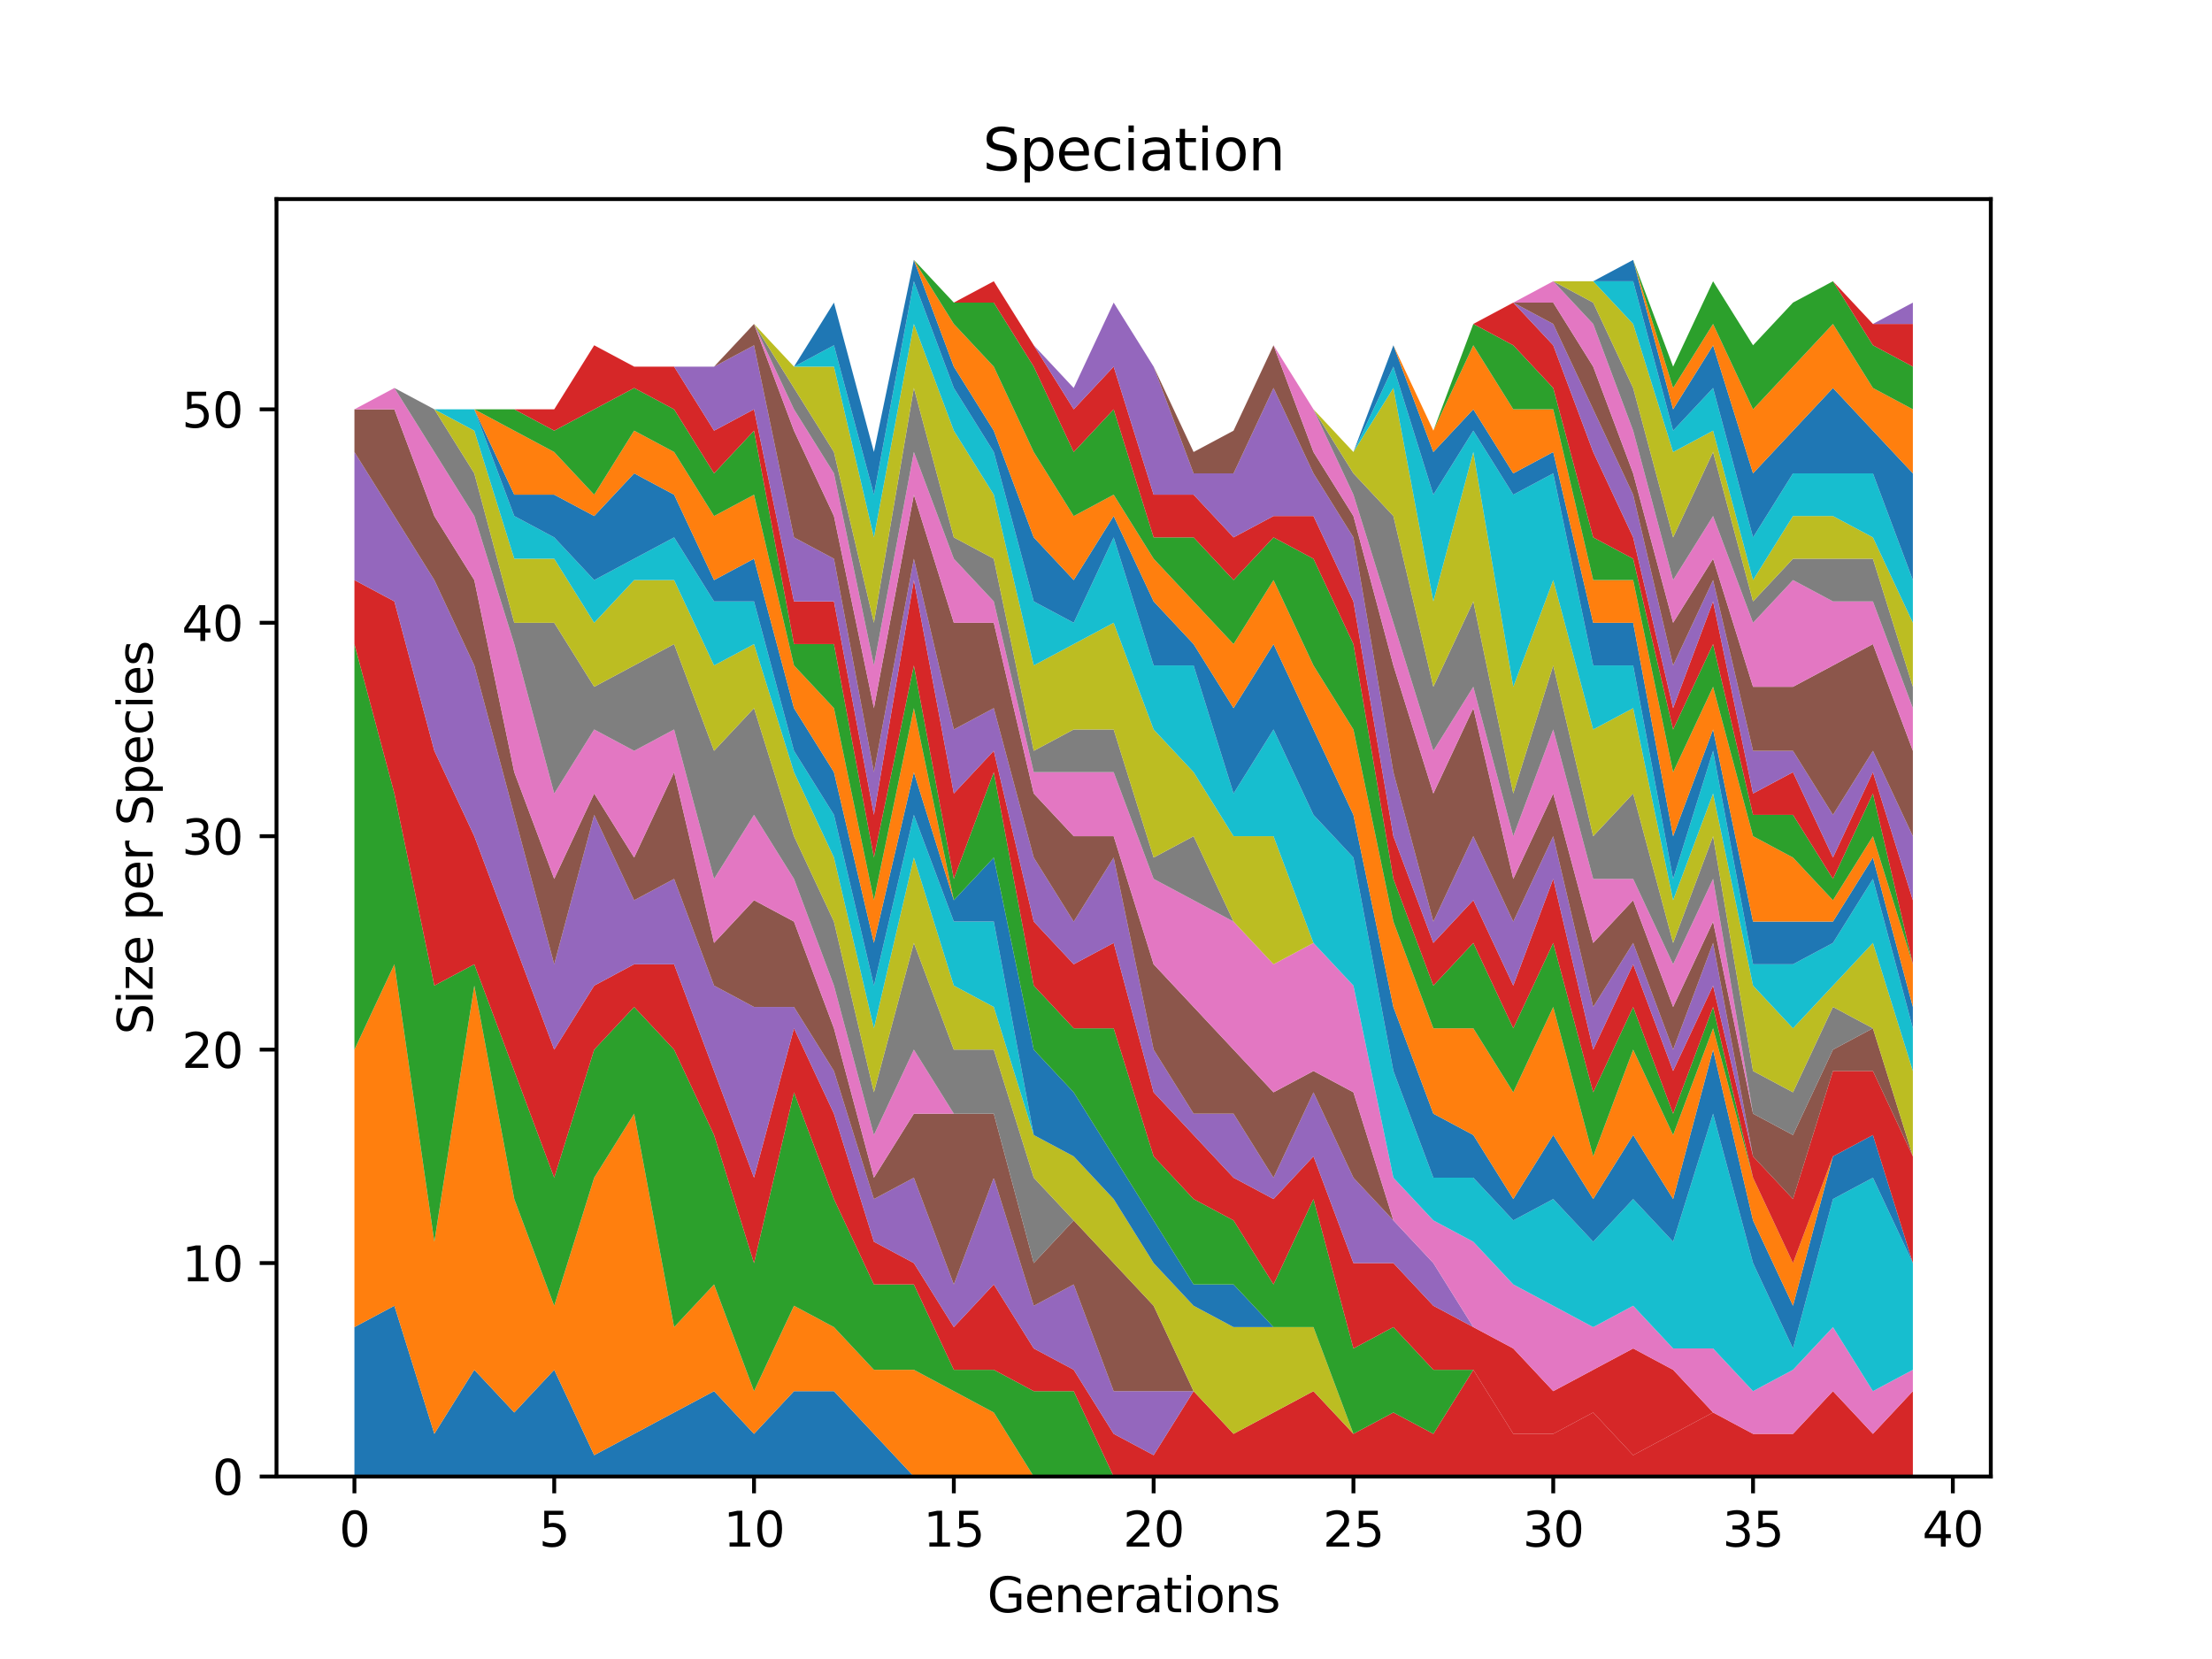 <?xml version="1.0" encoding="utf-8" standalone="no"?>
<!DOCTYPE svg PUBLIC "-//W3C//DTD SVG 1.1//EN"
  "http://www.w3.org/Graphics/SVG/1.1/DTD/svg11.dtd">
<svg xmlns:xlink="http://www.w3.org/1999/xlink" width="460.8pt" height="345.6pt" viewBox="0 0 460.8 345.6" xmlns="http://www.w3.org/2000/svg" version="1.1">
 <defs>
  <style type="text/css">*{stroke-linejoin: round; stroke-linecap: butt}</style>
 </defs>
 <g id="figure_1">
  <g id="patch_1">
   <path d="M 0 345.6 
L 460.8 345.6 
L 460.8 0 
L 0 0 
z
" style="fill: #ffffff"/>
  </g>
  <g id="axes_1">
   <g id="patch_2">
    <path d="M 57.6 307.584 
L 414.72 307.584 
L 414.72 41.472 
L 57.6 41.472 
z
" style="fill: #ffffff"/>
   </g>
   <g id="PolyCollection_1">
    <path d="M 73.833 276.46 
L 73.833 307.584 
L 82.157 307.584 
L 90.482 307.584 
L 98.806 307.584 
L 107.131 307.584 
L 115.455 307.584 
L 123.78 307.584 
L 132.104 307.584 
L 140.429 307.584 
L 148.753 307.584 
L 157.077 307.584 
L 165.402 307.584 
L 173.726 307.584 
L 182.051 307.584 
L 190.375 307.584 
L 198.7 307.584 
L 207.024 307.584 
L 215.349 307.584 
L 223.673 307.584 
L 231.998 307.584 
L 240.322 307.584 
L 248.647 307.584 
L 256.971 307.584 
L 265.296 307.584 
L 273.62 307.584 
L 281.945 307.584 
L 290.269 307.584 
L 298.594 307.584 
L 306.918 307.584 
L 315.243 307.584 
L 323.567 307.584 
L 331.891 307.584 
L 340.216 307.584 
L 348.54 307.584 
L 356.865 307.584 
L 365.189 307.584 
L 373.514 307.584 
L 381.838 307.584 
L 390.163 307.584 
L 398.487 307.584 
L 398.487 307.584 
L 398.487 307.584 
L 390.163 307.584 
L 381.838 307.584 
L 373.514 307.584 
L 365.189 307.584 
L 356.865 307.584 
L 348.54 307.584 
L 340.216 307.584 
L 331.891 307.584 
L 323.567 307.584 
L 315.243 307.584 
L 306.918 307.584 
L 298.594 307.584 
L 290.269 307.584 
L 281.945 307.584 
L 273.62 307.584 
L 265.296 307.584 
L 256.971 307.584 
L 248.647 307.584 
L 240.322 307.584 
L 231.998 307.584 
L 223.673 307.584 
L 215.349 307.584 
L 207.024 307.584 
L 198.7 307.584 
L 190.375 307.584 
L 182.051 298.691 
L 173.726 289.799 
L 165.402 289.799 
L 157.077 298.691 
L 148.753 289.799 
L 140.429 294.245 
L 132.104 298.691 
L 123.78 303.138 
L 115.455 285.352 
L 107.131 294.245 
L 98.806 285.352 
L 90.482 298.691 
L 82.157 272.013 
L 73.833 276.46 
z
" clip-path="url(#p3233c45b68)" style="fill: #1f77b4"/>
   </g>
   <g id="PolyCollection_2">
    <path d="M 73.833 218.658 
L 73.833 276.46 
L 82.157 272.013 
L 90.482 298.691 
L 98.806 285.352 
L 107.131 294.245 
L 115.455 285.352 
L 123.78 303.138 
L 132.104 298.691 
L 140.429 294.245 
L 148.753 289.799 
L 157.077 298.691 
L 165.402 289.799 
L 173.726 289.799 
L 182.051 298.691 
L 190.375 307.584 
L 198.7 307.584 
L 207.024 307.584 
L 215.349 307.584 
L 223.673 307.584 
L 231.998 307.584 
L 240.322 307.584 
L 248.647 307.584 
L 256.971 307.584 
L 265.296 307.584 
L 273.62 307.584 
L 281.945 307.584 
L 290.269 307.584 
L 298.594 307.584 
L 306.918 307.584 
L 315.243 307.584 
L 323.567 307.584 
L 331.891 307.584 
L 340.216 307.584 
L 348.54 307.584 
L 356.865 307.584 
L 365.189 307.584 
L 373.514 307.584 
L 381.838 307.584 
L 390.163 307.584 
L 398.487 307.584 
L 398.487 307.584 
L 398.487 307.584 
L 390.163 307.584 
L 381.838 307.584 
L 373.514 307.584 
L 365.189 307.584 
L 356.865 307.584 
L 348.54 307.584 
L 340.216 307.584 
L 331.891 307.584 
L 323.567 307.584 
L 315.243 307.584 
L 306.918 307.584 
L 298.594 307.584 
L 290.269 307.584 
L 281.945 307.584 
L 273.62 307.584 
L 265.296 307.584 
L 256.971 307.584 
L 248.647 307.584 
L 240.322 307.584 
L 231.998 307.584 
L 223.673 307.584 
L 215.349 307.584 
L 207.024 294.245 
L 198.7 289.799 
L 190.375 285.352 
L 182.051 285.352 
L 173.726 276.46 
L 165.402 272.013 
L 157.077 289.799 
L 148.753 267.567 
L 140.429 276.46 
L 132.104 231.997 
L 123.78 245.336 
L 115.455 272.013 
L 107.131 249.782 
L 98.806 205.319 
L 90.482 258.675 
L 82.157 200.872 
L 73.833 218.658 
z
" clip-path="url(#p3233c45b68)" style="fill: #ff7f0e"/>
   </g>
   <g id="PolyCollection_3">
    <path d="M 73.833 134.178 
L 73.833 218.658 
L 82.157 200.872 
L 90.482 258.675 
L 98.806 205.319 
L 107.131 249.782 
L 115.455 272.013 
L 123.78 245.336 
L 132.104 231.997 
L 140.429 276.46 
L 148.753 267.567 
L 157.077 289.799 
L 165.402 272.013 
L 173.726 276.46 
L 182.051 285.352 
L 190.375 285.352 
L 198.7 289.799 
L 207.024 294.245 
L 215.349 307.584 
L 223.673 307.584 
L 231.998 307.584 
L 240.322 307.584 
L 248.647 307.584 
L 256.971 307.584 
L 265.296 307.584 
L 273.62 307.584 
L 281.945 307.584 
L 290.269 307.584 
L 298.594 307.584 
L 306.918 307.584 
L 315.243 307.584 
L 323.567 307.584 
L 331.891 307.584 
L 340.216 307.584 
L 348.54 307.584 
L 356.865 307.584 
L 365.189 307.584 
L 373.514 307.584 
L 381.838 307.584 
L 390.163 307.584 
L 398.487 307.584 
L 398.487 307.584 
L 398.487 307.584 
L 390.163 307.584 
L 381.838 307.584 
L 373.514 307.584 
L 365.189 307.584 
L 356.865 307.584 
L 348.54 307.584 
L 340.216 307.584 
L 331.891 307.584 
L 323.567 307.584 
L 315.243 307.584 
L 306.918 307.584 
L 298.594 307.584 
L 290.269 307.584 
L 281.945 307.584 
L 273.62 307.584 
L 265.296 307.584 
L 256.971 307.584 
L 248.647 307.584 
L 240.322 307.584 
L 231.998 307.584 
L 223.673 289.799 
L 215.349 289.799 
L 207.024 285.352 
L 198.7 285.352 
L 190.375 267.567 
L 182.051 267.567 
L 173.726 249.782 
L 165.402 227.55 
L 157.077 263.121 
L 148.753 236.443 
L 140.429 218.658 
L 132.104 209.765 
L 123.78 218.658 
L 115.455 245.336 
L 107.131 223.104 
L 98.806 200.872 
L 90.482 205.319 
L 82.157 165.302 
L 73.833 134.178 
z
" clip-path="url(#p3233c45b68)" style="fill: #2ca02c"/>
   </g>
   <g id="PolyCollection_4">
    <path d="M 73.833 120.839 
L 73.833 134.178 
L 82.157 165.302 
L 90.482 205.319 
L 98.806 200.872 
L 107.131 223.104 
L 115.455 245.336 
L 123.78 218.658 
L 132.104 209.765 
L 140.429 218.658 
L 148.753 236.443 
L 157.077 263.121 
L 165.402 227.55 
L 173.726 249.782 
L 182.051 267.567 
L 190.375 267.567 
L 198.7 285.352 
L 207.024 285.352 
L 215.349 289.799 
L 223.673 289.799 
L 231.998 307.584 
L 240.322 307.584 
L 248.647 307.584 
L 256.971 307.584 
L 265.296 307.584 
L 273.62 307.584 
L 281.945 307.584 
L 290.269 307.584 
L 298.594 307.584 
L 306.918 307.584 
L 315.243 307.584 
L 323.567 307.584 
L 331.891 307.584 
L 340.216 307.584 
L 348.54 307.584 
L 356.865 307.584 
L 365.189 307.584 
L 373.514 307.584 
L 381.838 307.584 
L 390.163 307.584 
L 398.487 307.584 
L 398.487 289.799 
L 398.487 289.799 
L 390.163 298.691 
L 381.838 289.799 
L 373.514 298.691 
L 365.189 298.691 
L 356.865 294.245 
L 348.54 298.691 
L 340.216 303.138 
L 331.891 294.245 
L 323.567 298.691 
L 315.243 298.691 
L 306.918 285.352 
L 298.594 298.691 
L 290.269 294.245 
L 281.945 298.691 
L 273.62 289.799 
L 265.296 294.245 
L 256.971 298.691 
L 248.647 289.799 
L 240.322 303.138 
L 231.998 298.691 
L 223.673 285.352 
L 215.349 280.906 
L 207.024 267.567 
L 198.7 276.46 
L 190.375 263.121 
L 182.051 258.675 
L 173.726 231.997 
L 165.402 214.211 
L 157.077 245.336 
L 148.753 223.104 
L 140.429 200.872 
L 132.104 200.872 
L 123.78 205.319 
L 115.455 218.658 
L 107.131 196.426 
L 98.806 174.195 
L 90.482 156.409 
L 82.157 125.285 
L 73.833 120.839 
z
" clip-path="url(#p3233c45b68)" style="fill: #d62728"/>
   </g>
   <g id="PolyCollection_5">
    <path d="M 73.833 94.161 
L 73.833 120.839 
L 82.157 125.285 
L 90.482 156.409 
L 98.806 174.195 
L 107.131 196.426 
L 115.455 218.658 
L 123.78 205.319 
L 132.104 200.872 
L 140.429 200.872 
L 148.753 223.104 
L 157.077 245.336 
L 165.402 214.211 
L 173.726 231.997 
L 182.051 258.675 
L 190.375 263.121 
L 198.7 276.46 
L 207.024 267.567 
L 215.349 280.906 
L 223.673 285.352 
L 231.998 298.691 
L 240.322 303.138 
L 248.647 289.799 
L 256.971 298.691 
L 265.296 294.245 
L 273.62 289.799 
L 281.945 298.691 
L 290.269 294.245 
L 298.594 298.691 
L 306.918 285.352 
L 315.243 298.691 
L 323.567 298.691 
L 331.891 294.245 
L 340.216 303.138 
L 348.54 298.691 
L 356.865 294.245 
L 365.189 298.691 
L 373.514 298.691 
L 381.838 289.799 
L 390.163 298.691 
L 398.487 289.799 
L 398.487 289.799 
L 398.487 289.799 
L 390.163 298.691 
L 381.838 289.799 
L 373.514 298.691 
L 365.189 298.691 
L 356.865 294.245 
L 348.54 298.691 
L 340.216 303.138 
L 331.891 294.245 
L 323.567 298.691 
L 315.243 298.691 
L 306.918 285.352 
L 298.594 298.691 
L 290.269 294.245 
L 281.945 298.691 
L 273.62 289.799 
L 265.296 294.245 
L 256.971 298.691 
L 248.647 289.799 
L 240.322 289.799 
L 231.998 289.799 
L 223.673 267.567 
L 215.349 272.013 
L 207.024 245.336 
L 198.7 267.567 
L 190.375 245.336 
L 182.051 249.782 
L 173.726 223.104 
L 165.402 209.765 
L 157.077 209.765 
L 148.753 205.319 
L 140.429 183.087 
L 132.104 187.533 
L 123.78 169.748 
L 115.455 200.872 
L 107.131 169.748 
L 98.806 138.624 
L 90.482 120.839 
L 82.157 107.5 
L 73.833 94.161 
z
" clip-path="url(#p3233c45b68)" style="fill: #9467bd"/>
   </g>
   <g id="PolyCollection_6">
    <path d="M 73.833 85.268 
L 73.833 94.161 
L 82.157 107.5 
L 90.482 120.839 
L 98.806 138.624 
L 107.131 169.748 
L 115.455 200.872 
L 123.78 169.748 
L 132.104 187.533 
L 140.429 183.087 
L 148.753 205.319 
L 157.077 209.765 
L 165.402 209.765 
L 173.726 223.104 
L 182.051 249.782 
L 190.375 245.336 
L 198.7 267.567 
L 207.024 245.336 
L 215.349 272.013 
L 223.673 267.567 
L 231.998 289.799 
L 240.322 289.799 
L 248.647 289.799 
L 256.971 298.691 
L 265.296 294.245 
L 273.62 289.799 
L 281.945 298.691 
L 290.269 294.245 
L 298.594 298.691 
L 306.918 285.352 
L 315.243 298.691 
L 323.567 298.691 
L 331.891 294.245 
L 340.216 303.138 
L 348.54 298.691 
L 356.865 294.245 
L 365.189 298.691 
L 373.514 298.691 
L 381.838 289.799 
L 390.163 298.691 
L 398.487 289.799 
L 398.487 289.799 
L 398.487 289.799 
L 390.163 298.691 
L 381.838 289.799 
L 373.514 298.691 
L 365.189 298.691 
L 356.865 294.245 
L 348.54 298.691 
L 340.216 303.138 
L 331.891 294.245 
L 323.567 298.691 
L 315.243 298.691 
L 306.918 285.352 
L 298.594 298.691 
L 290.269 294.245 
L 281.945 298.691 
L 273.62 289.799 
L 265.296 294.245 
L 256.971 298.691 
L 248.647 289.799 
L 240.322 272.013 
L 231.998 263.121 
L 223.673 254.228 
L 215.349 263.121 
L 207.024 231.997 
L 198.7 231.997 
L 190.375 231.997 
L 182.051 245.336 
L 173.726 214.211 
L 165.402 191.98 
L 157.077 187.533 
L 148.753 196.426 
L 140.429 160.856 
L 132.104 178.641 
L 123.78 165.302 
L 115.455 183.087 
L 107.131 160.856 
L 98.806 120.839 
L 90.482 107.5 
L 82.157 85.268 
L 73.833 85.268 
z
" clip-path="url(#p3233c45b68)" style="fill: #8c564b"/>
   </g>
   <g id="PolyCollection_7">
    <path d="M 73.833 85.268 
L 73.833 85.268 
L 82.157 85.268 
L 90.482 107.5 
L 98.806 120.839 
L 107.131 160.856 
L 115.455 183.087 
L 123.78 165.302 
L 132.104 178.641 
L 140.429 160.856 
L 148.753 196.426 
L 157.077 187.533 
L 165.402 191.98 
L 173.726 214.211 
L 182.051 245.336 
L 190.375 231.997 
L 198.7 231.997 
L 207.024 231.997 
L 215.349 263.121 
L 223.673 254.228 
L 231.998 263.121 
L 240.322 272.013 
L 248.647 289.799 
L 256.971 298.691 
L 265.296 294.245 
L 273.62 289.799 
L 281.945 298.691 
L 290.269 294.245 
L 298.594 298.691 
L 306.918 285.352 
L 315.243 298.691 
L 323.567 298.691 
L 331.891 294.245 
L 340.216 303.138 
L 348.54 298.691 
L 356.865 294.245 
L 365.189 298.691 
L 373.514 298.691 
L 381.838 289.799 
L 390.163 298.691 
L 398.487 289.799 
L 398.487 289.799 
L 398.487 289.799 
L 390.163 298.691 
L 381.838 289.799 
L 373.514 298.691 
L 365.189 298.691 
L 356.865 294.245 
L 348.54 298.691 
L 340.216 303.138 
L 331.891 294.245 
L 323.567 298.691 
L 315.243 298.691 
L 306.918 285.352 
L 298.594 298.691 
L 290.269 294.245 
L 281.945 298.691 
L 273.62 289.799 
L 265.296 294.245 
L 256.971 298.691 
L 248.647 289.799 
L 240.322 272.013 
L 231.998 263.121 
L 223.673 254.228 
L 215.349 263.121 
L 207.024 231.997 
L 198.7 231.997 
L 190.375 218.658 
L 182.051 236.443 
L 173.726 205.319 
L 165.402 183.087 
L 157.077 169.748 
L 148.753 183.087 
L 140.429 151.963 
L 132.104 156.409 
L 123.78 151.963 
L 115.455 165.302 
L 107.131 134.178 
L 98.806 107.5 
L 90.482 94.161 
L 82.157 80.822 
L 73.833 85.268 
z
" clip-path="url(#p3233c45b68)" style="fill: #e377c2"/>
   </g>
   <g id="PolyCollection_8">
    <path d="M 73.833 85.268 
L 73.833 85.268 
L 82.157 80.822 
L 90.482 94.161 
L 98.806 107.5 
L 107.131 134.178 
L 115.455 165.302 
L 123.78 151.963 
L 132.104 156.409 
L 140.429 151.963 
L 148.753 183.087 
L 157.077 169.748 
L 165.402 183.087 
L 173.726 205.319 
L 182.051 236.443 
L 190.375 218.658 
L 198.7 231.997 
L 207.024 231.997 
L 215.349 263.121 
L 223.673 254.228 
L 231.998 263.121 
L 240.322 272.013 
L 248.647 289.799 
L 256.971 298.691 
L 265.296 294.245 
L 273.62 289.799 
L 281.945 298.691 
L 290.269 294.245 
L 298.594 298.691 
L 306.918 285.352 
L 315.243 298.691 
L 323.567 298.691 
L 331.891 294.245 
L 340.216 303.138 
L 348.54 298.691 
L 356.865 294.245 
L 365.189 298.691 
L 373.514 298.691 
L 381.838 289.799 
L 390.163 298.691 
L 398.487 289.799 
L 398.487 289.799 
L 398.487 289.799 
L 390.163 298.691 
L 381.838 289.799 
L 373.514 298.691 
L 365.189 298.691 
L 356.865 294.245 
L 348.54 298.691 
L 340.216 303.138 
L 331.891 294.245 
L 323.567 298.691 
L 315.243 298.691 
L 306.918 285.352 
L 298.594 298.691 
L 290.269 294.245 
L 281.945 298.691 
L 273.62 289.799 
L 265.296 294.245 
L 256.971 298.691 
L 248.647 289.799 
L 240.322 272.013 
L 231.998 263.121 
L 223.673 254.228 
L 215.349 245.336 
L 207.024 218.658 
L 198.7 218.658 
L 190.375 196.426 
L 182.051 227.55 
L 173.726 191.98 
L 165.402 174.195 
L 157.077 147.517 
L 148.753 156.409 
L 140.429 134.178 
L 132.104 138.624 
L 123.78 143.07 
L 115.455 129.731 
L 107.131 129.731 
L 98.806 98.607 
L 90.482 85.268 
L 82.157 80.822 
L 73.833 85.268 
z
" clip-path="url(#p3233c45b68)" style="fill: #7f7f7f"/>
   </g>
   <g id="PolyCollection_9">
    <path d="M 73.833 85.268 
L 73.833 85.268 
L 82.157 80.822 
L 90.482 85.268 
L 98.806 98.607 
L 107.131 129.731 
L 115.455 129.731 
L 123.78 143.07 
L 132.104 138.624 
L 140.429 134.178 
L 148.753 156.409 
L 157.077 147.517 
L 165.402 174.195 
L 173.726 191.98 
L 182.051 227.55 
L 190.375 196.426 
L 198.7 218.658 
L 207.024 218.658 
L 215.349 245.336 
L 223.673 254.228 
L 231.998 263.121 
L 240.322 272.013 
L 248.647 289.799 
L 256.971 298.691 
L 265.296 294.245 
L 273.62 289.799 
L 281.945 298.691 
L 290.269 294.245 
L 298.594 298.691 
L 306.918 285.352 
L 315.243 298.691 
L 323.567 298.691 
L 331.891 294.245 
L 340.216 303.138 
L 348.54 298.691 
L 356.865 294.245 
L 365.189 298.691 
L 373.514 298.691 
L 381.838 289.799 
L 390.163 298.691 
L 398.487 289.799 
L 398.487 289.799 
L 398.487 289.799 
L 390.163 298.691 
L 381.838 289.799 
L 373.514 298.691 
L 365.189 298.691 
L 356.865 294.245 
L 348.54 298.691 
L 340.216 303.138 
L 331.891 294.245 
L 323.567 298.691 
L 315.243 298.691 
L 306.918 285.352 
L 298.594 298.691 
L 290.269 294.245 
L 281.945 298.691 
L 273.62 276.46 
L 265.296 276.46 
L 256.971 276.46 
L 248.647 272.013 
L 240.322 263.121 
L 231.998 249.782 
L 223.673 240.889 
L 215.349 236.443 
L 207.024 209.765 
L 198.7 205.319 
L 190.375 178.641 
L 182.051 214.211 
L 173.726 178.641 
L 165.402 160.856 
L 157.077 134.178 
L 148.753 138.624 
L 140.429 120.839 
L 132.104 120.839 
L 123.78 129.731 
L 115.455 116.392 
L 107.131 116.392 
L 98.806 89.715 
L 90.482 85.268 
L 82.157 80.822 
L 73.833 85.268 
z
" clip-path="url(#p3233c45b68)" style="fill: #bcbd22"/>
   </g>
   <g id="PolyCollection_10">
    <path d="M 73.833 85.268 
L 73.833 85.268 
L 82.157 80.822 
L 90.482 85.268 
L 98.806 89.715 
L 107.131 116.392 
L 115.455 116.392 
L 123.78 129.731 
L 132.104 120.839 
L 140.429 120.839 
L 148.753 138.624 
L 157.077 134.178 
L 165.402 160.856 
L 173.726 178.641 
L 182.051 214.211 
L 190.375 178.641 
L 198.7 205.319 
L 207.024 209.765 
L 215.349 236.443 
L 223.673 240.889 
L 231.998 249.782 
L 240.322 263.121 
L 248.647 272.013 
L 256.971 276.46 
L 265.296 276.46 
L 273.62 276.46 
L 281.945 298.691 
L 290.269 294.245 
L 298.594 298.691 
L 306.918 285.352 
L 315.243 298.691 
L 323.567 298.691 
L 331.891 294.245 
L 340.216 303.138 
L 348.54 298.691 
L 356.865 294.245 
L 365.189 298.691 
L 373.514 298.691 
L 381.838 289.799 
L 390.163 298.691 
L 398.487 289.799 
L 398.487 289.799 
L 398.487 289.799 
L 390.163 298.691 
L 381.838 289.799 
L 373.514 298.691 
L 365.189 298.691 
L 356.865 294.245 
L 348.54 298.691 
L 340.216 303.138 
L 331.891 294.245 
L 323.567 298.691 
L 315.243 298.691 
L 306.918 285.352 
L 298.594 298.691 
L 290.269 294.245 
L 281.945 298.691 
L 273.62 276.46 
L 265.296 276.46 
L 256.971 276.46 
L 248.647 272.013 
L 240.322 263.121 
L 231.998 249.782 
L 223.673 240.889 
L 215.349 236.443 
L 207.024 191.98 
L 198.7 191.98 
L 190.375 169.748 
L 182.051 205.319 
L 173.726 169.748 
L 165.402 156.409 
L 157.077 125.285 
L 148.753 125.285 
L 140.429 111.946 
L 132.104 116.392 
L 123.78 120.839 
L 115.455 111.946 
L 107.131 107.5 
L 98.806 85.268 
L 90.482 85.268 
L 82.157 80.822 
L 73.833 85.268 
z
" clip-path="url(#p3233c45b68)" style="fill: #17becf"/>
   </g>
   <g id="PolyCollection_11">
    <path d="M 73.833 85.268 
L 73.833 85.268 
L 82.157 80.822 
L 90.482 85.268 
L 98.806 85.268 
L 107.131 107.5 
L 115.455 111.946 
L 123.78 120.839 
L 132.104 116.392 
L 140.429 111.946 
L 148.753 125.285 
L 157.077 125.285 
L 165.402 156.409 
L 173.726 169.748 
L 182.051 205.319 
L 190.375 169.748 
L 198.7 191.98 
L 207.024 191.98 
L 215.349 236.443 
L 223.673 240.889 
L 231.998 249.782 
L 240.322 263.121 
L 248.647 272.013 
L 256.971 276.46 
L 265.296 276.46 
L 273.62 276.46 
L 281.945 298.691 
L 290.269 294.245 
L 298.594 298.691 
L 306.918 285.352 
L 315.243 298.691 
L 323.567 298.691 
L 331.891 294.245 
L 340.216 303.138 
L 348.54 298.691 
L 356.865 294.245 
L 365.189 298.691 
L 373.514 298.691 
L 381.838 289.799 
L 390.163 298.691 
L 398.487 289.799 
L 398.487 289.799 
L 398.487 289.799 
L 390.163 298.691 
L 381.838 289.799 
L 373.514 298.691 
L 365.189 298.691 
L 356.865 294.245 
L 348.54 298.691 
L 340.216 303.138 
L 331.891 294.245 
L 323.567 298.691 
L 315.243 298.691 
L 306.918 285.352 
L 298.594 298.691 
L 290.269 294.245 
L 281.945 298.691 
L 273.62 276.46 
L 265.296 276.46 
L 256.971 267.567 
L 248.647 267.567 
L 240.322 254.228 
L 231.998 240.889 
L 223.673 227.55 
L 215.349 218.658 
L 207.024 178.641 
L 198.7 187.533 
L 190.375 160.856 
L 182.051 196.426 
L 173.726 160.856 
L 165.402 147.517 
L 157.077 116.392 
L 148.753 120.839 
L 140.429 103.053 
L 132.104 98.607 
L 123.78 107.5 
L 115.455 103.053 
L 107.131 103.053 
L 98.806 85.268 
L 90.482 85.268 
L 82.157 80.822 
L 73.833 85.268 
z
" clip-path="url(#p3233c45b68)" style="fill: #1f77b4"/>
   </g>
   <g id="PolyCollection_12">
    <path d="M 73.833 85.268 
L 73.833 85.268 
L 82.157 80.822 
L 90.482 85.268 
L 98.806 85.268 
L 107.131 103.053 
L 115.455 103.053 
L 123.78 107.5 
L 132.104 98.607 
L 140.429 103.053 
L 148.753 120.839 
L 157.077 116.392 
L 165.402 147.517 
L 173.726 160.856 
L 182.051 196.426 
L 190.375 160.856 
L 198.7 187.533 
L 207.024 178.641 
L 215.349 218.658 
L 223.673 227.55 
L 231.998 240.889 
L 240.322 254.228 
L 248.647 267.567 
L 256.971 267.567 
L 265.296 276.46 
L 273.62 276.46 
L 281.945 298.691 
L 290.269 294.245 
L 298.594 298.691 
L 306.918 285.352 
L 315.243 298.691 
L 323.567 298.691 
L 331.891 294.245 
L 340.216 303.138 
L 348.54 298.691 
L 356.865 294.245 
L 365.189 298.691 
L 373.514 298.691 
L 381.838 289.799 
L 390.163 298.691 
L 398.487 289.799 
L 398.487 289.799 
L 398.487 289.799 
L 390.163 298.691 
L 381.838 289.799 
L 373.514 298.691 
L 365.189 298.691 
L 356.865 294.245 
L 348.54 298.691 
L 340.216 303.138 
L 331.891 294.245 
L 323.567 298.691 
L 315.243 298.691 
L 306.918 285.352 
L 298.594 298.691 
L 290.269 294.245 
L 281.945 298.691 
L 273.62 276.46 
L 265.296 276.46 
L 256.971 267.567 
L 248.647 267.567 
L 240.322 254.228 
L 231.998 240.889 
L 223.673 227.55 
L 215.349 218.658 
L 207.024 178.641 
L 198.7 187.533 
L 190.375 147.517 
L 182.051 187.533 
L 173.726 147.517 
L 165.402 138.624 
L 157.077 103.053 
L 148.753 107.5 
L 140.429 94.161 
L 132.104 89.715 
L 123.78 103.053 
L 115.455 94.161 
L 107.131 89.715 
L 98.806 85.268 
L 90.482 85.268 
L 82.157 80.822 
L 73.833 85.268 
z
" clip-path="url(#p3233c45b68)" style="fill: #ff7f0e"/>
   </g>
   <g id="PolyCollection_13">
    <path d="M 73.833 85.268 
L 73.833 85.268 
L 82.157 80.822 
L 90.482 85.268 
L 98.806 85.268 
L 107.131 89.715 
L 115.455 94.161 
L 123.78 103.053 
L 132.104 89.715 
L 140.429 94.161 
L 148.753 107.5 
L 157.077 103.053 
L 165.402 138.624 
L 173.726 147.517 
L 182.051 187.533 
L 190.375 147.517 
L 198.7 187.533 
L 207.024 178.641 
L 215.349 218.658 
L 223.673 227.55 
L 231.998 240.889 
L 240.322 254.228 
L 248.647 267.567 
L 256.971 267.567 
L 265.296 276.46 
L 273.62 276.46 
L 281.945 298.691 
L 290.269 294.245 
L 298.594 298.691 
L 306.918 285.352 
L 315.243 298.691 
L 323.567 298.691 
L 331.891 294.245 
L 340.216 303.138 
L 348.54 298.691 
L 356.865 294.245 
L 365.189 298.691 
L 373.514 298.691 
L 381.838 289.799 
L 390.163 298.691 
L 398.487 289.799 
L 398.487 289.799 
L 398.487 289.799 
L 390.163 298.691 
L 381.838 289.799 
L 373.514 298.691 
L 365.189 298.691 
L 356.865 294.245 
L 348.54 298.691 
L 340.216 303.138 
L 331.891 294.245 
L 323.567 298.691 
L 315.243 298.691 
L 306.918 285.352 
L 298.594 285.352 
L 290.269 276.46 
L 281.945 280.906 
L 273.62 249.782 
L 265.296 267.567 
L 256.971 254.228 
L 248.647 249.782 
L 240.322 240.889 
L 231.998 214.211 
L 223.673 214.211 
L 215.349 205.319 
L 207.024 160.856 
L 198.7 183.087 
L 190.375 138.624 
L 182.051 178.641 
L 173.726 134.178 
L 165.402 134.178 
L 157.077 89.715 
L 148.753 98.607 
L 140.429 85.268 
L 132.104 80.822 
L 123.78 85.268 
L 115.455 89.715 
L 107.131 85.268 
L 98.806 85.268 
L 90.482 85.268 
L 82.157 80.822 
L 73.833 85.268 
z
" clip-path="url(#p3233c45b68)" style="fill: #2ca02c"/>
   </g>
   <g id="PolyCollection_14">
    <path d="M 73.833 85.268 
L 73.833 85.268 
L 82.157 80.822 
L 90.482 85.268 
L 98.806 85.268 
L 107.131 85.268 
L 115.455 89.715 
L 123.78 85.268 
L 132.104 80.822 
L 140.429 85.268 
L 148.753 98.607 
L 157.077 89.715 
L 165.402 134.178 
L 173.726 134.178 
L 182.051 178.641 
L 190.375 138.624 
L 198.7 183.087 
L 207.024 160.856 
L 215.349 205.319 
L 223.673 214.211 
L 231.998 214.211 
L 240.322 240.889 
L 248.647 249.782 
L 256.971 254.228 
L 265.296 267.567 
L 273.62 249.782 
L 281.945 280.906 
L 290.269 276.46 
L 298.594 285.352 
L 306.918 285.352 
L 315.243 298.691 
L 323.567 298.691 
L 331.891 294.245 
L 340.216 303.138 
L 348.54 298.691 
L 356.865 294.245 
L 365.189 298.691 
L 373.514 298.691 
L 381.838 289.799 
L 390.163 298.691 
L 398.487 289.799 
L 398.487 289.799 
L 398.487 289.799 
L 390.163 298.691 
L 381.838 289.799 
L 373.514 298.691 
L 365.189 298.691 
L 356.865 294.245 
L 348.54 285.352 
L 340.216 280.906 
L 331.891 285.352 
L 323.567 289.799 
L 315.243 280.906 
L 306.918 276.46 
L 298.594 272.013 
L 290.269 263.121 
L 281.945 263.121 
L 273.62 240.889 
L 265.296 249.782 
L 256.971 245.336 
L 248.647 236.443 
L 240.322 227.55 
L 231.998 196.426 
L 223.673 200.872 
L 215.349 191.98 
L 207.024 156.409 
L 198.7 165.302 
L 190.375 120.839 
L 182.051 169.748 
L 173.726 125.285 
L 165.402 125.285 
L 157.077 85.268 
L 148.753 89.715 
L 140.429 76.376 
L 132.104 76.376 
L 123.78 71.929 
L 115.455 85.268 
L 107.131 85.268 
L 98.806 85.268 
L 90.482 85.268 
L 82.157 80.822 
L 73.833 85.268 
z
" clip-path="url(#p3233c45b68)" style="fill: #d62728"/>
   </g>
   <g id="PolyCollection_15">
    <path d="M 73.833 85.268 
L 73.833 85.268 
L 82.157 80.822 
L 90.482 85.268 
L 98.806 85.268 
L 107.131 85.268 
L 115.455 85.268 
L 123.78 71.929 
L 132.104 76.376 
L 140.429 76.376 
L 148.753 89.715 
L 157.077 85.268 
L 165.402 125.285 
L 173.726 125.285 
L 182.051 169.748 
L 190.375 120.839 
L 198.7 165.302 
L 207.024 156.409 
L 215.349 191.98 
L 223.673 200.872 
L 231.998 196.426 
L 240.322 227.55 
L 248.647 236.443 
L 256.971 245.336 
L 265.296 249.782 
L 273.62 240.889 
L 281.945 263.121 
L 290.269 263.121 
L 298.594 272.013 
L 306.918 276.46 
L 315.243 280.906 
L 323.567 289.799 
L 331.891 285.352 
L 340.216 280.906 
L 348.54 285.352 
L 356.865 294.245 
L 365.189 298.691 
L 373.514 298.691 
L 381.838 289.799 
L 390.163 298.691 
L 398.487 289.799 
L 398.487 289.799 
L 398.487 289.799 
L 390.163 298.691 
L 381.838 289.799 
L 373.514 298.691 
L 365.189 298.691 
L 356.865 294.245 
L 348.54 285.352 
L 340.216 280.906 
L 331.891 285.352 
L 323.567 289.799 
L 315.243 280.906 
L 306.918 276.46 
L 298.594 263.121 
L 290.269 254.228 
L 281.945 245.336 
L 273.62 227.55 
L 265.296 245.336 
L 256.971 231.997 
L 248.647 231.997 
L 240.322 218.658 
L 231.998 178.641 
L 223.673 191.98 
L 215.349 178.641 
L 207.024 147.517 
L 198.7 151.963 
L 190.375 116.392 
L 182.051 160.856 
L 173.726 116.392 
L 165.402 111.946 
L 157.077 71.929 
L 148.753 76.376 
L 140.429 76.376 
L 132.104 76.376 
L 123.78 71.929 
L 115.455 85.268 
L 107.131 85.268 
L 98.806 85.268 
L 90.482 85.268 
L 82.157 80.822 
L 73.833 85.268 
z
" clip-path="url(#p3233c45b68)" style="fill: #9467bd"/>
   </g>
   <g id="PolyCollection_16">
    <path d="M 73.833 85.268 
L 73.833 85.268 
L 82.157 80.822 
L 90.482 85.268 
L 98.806 85.268 
L 107.131 85.268 
L 115.455 85.268 
L 123.78 71.929 
L 132.104 76.376 
L 140.429 76.376 
L 148.753 76.376 
L 157.077 71.929 
L 165.402 111.946 
L 173.726 116.392 
L 182.051 160.856 
L 190.375 116.392 
L 198.7 151.963 
L 207.024 147.517 
L 215.349 178.641 
L 223.673 191.98 
L 231.998 178.641 
L 240.322 218.658 
L 248.647 231.997 
L 256.971 231.997 
L 265.296 245.336 
L 273.62 227.55 
L 281.945 245.336 
L 290.269 254.228 
L 298.594 263.121 
L 306.918 276.46 
L 315.243 280.906 
L 323.567 289.799 
L 331.891 285.352 
L 340.216 280.906 
L 348.54 285.352 
L 356.865 294.245 
L 365.189 298.691 
L 373.514 298.691 
L 381.838 289.799 
L 390.163 298.691 
L 398.487 289.799 
L 398.487 289.799 
L 398.487 289.799 
L 390.163 298.691 
L 381.838 289.799 
L 373.514 298.691 
L 365.189 298.691 
L 356.865 294.245 
L 348.54 285.352 
L 340.216 280.906 
L 331.891 285.352 
L 323.567 289.799 
L 315.243 280.906 
L 306.918 276.46 
L 298.594 263.121 
L 290.269 254.228 
L 281.945 227.55 
L 273.62 223.104 
L 265.296 227.55 
L 256.971 218.658 
L 248.647 209.765 
L 240.322 200.872 
L 231.998 174.195 
L 223.673 174.195 
L 215.349 165.302 
L 207.024 129.731 
L 198.7 129.731 
L 190.375 103.053 
L 182.051 147.517 
L 173.726 107.5 
L 165.402 89.715 
L 157.077 67.483 
L 148.753 76.376 
L 140.429 76.376 
L 132.104 76.376 
L 123.78 71.929 
L 115.455 85.268 
L 107.131 85.268 
L 98.806 85.268 
L 90.482 85.268 
L 82.157 80.822 
L 73.833 85.268 
z
" clip-path="url(#p3233c45b68)" style="fill: #8c564b"/>
   </g>
   <g id="PolyCollection_17">
    <path d="M 73.833 85.268 
L 73.833 85.268 
L 82.157 80.822 
L 90.482 85.268 
L 98.806 85.268 
L 107.131 85.268 
L 115.455 85.268 
L 123.78 71.929 
L 132.104 76.376 
L 140.429 76.376 
L 148.753 76.376 
L 157.077 67.483 
L 165.402 89.715 
L 173.726 107.5 
L 182.051 147.517 
L 190.375 103.053 
L 198.7 129.731 
L 207.024 129.731 
L 215.349 165.302 
L 223.673 174.195 
L 231.998 174.195 
L 240.322 200.872 
L 248.647 209.765 
L 256.971 218.658 
L 265.296 227.55 
L 273.62 223.104 
L 281.945 227.55 
L 290.269 254.228 
L 298.594 263.121 
L 306.918 276.46 
L 315.243 280.906 
L 323.567 289.799 
L 331.891 285.352 
L 340.216 280.906 
L 348.54 285.352 
L 356.865 294.245 
L 365.189 298.691 
L 373.514 298.691 
L 381.838 289.799 
L 390.163 298.691 
L 398.487 289.799 
L 398.487 285.352 
L 398.487 285.352 
L 390.163 289.799 
L 381.838 276.46 
L 373.514 285.352 
L 365.189 289.799 
L 356.865 280.906 
L 348.54 280.906 
L 340.216 272.013 
L 331.891 276.46 
L 323.567 272.013 
L 315.243 267.567 
L 306.918 258.675 
L 298.594 254.228 
L 290.269 245.336 
L 281.945 205.319 
L 273.62 196.426 
L 265.296 200.872 
L 256.971 191.98 
L 248.647 187.533 
L 240.322 183.087 
L 231.998 160.856 
L 223.673 160.856 
L 215.349 160.856 
L 207.024 125.285 
L 198.7 116.392 
L 190.375 94.161 
L 182.051 138.624 
L 173.726 98.607 
L 165.402 85.268 
L 157.077 67.483 
L 148.753 76.376 
L 140.429 76.376 
L 132.104 76.376 
L 123.78 71.929 
L 115.455 85.268 
L 107.131 85.268 
L 98.806 85.268 
L 90.482 85.268 
L 82.157 80.822 
L 73.833 85.268 
z
" clip-path="url(#p3233c45b68)" style="fill: #e377c2"/>
   </g>
   <g id="PolyCollection_18">
    <path d="M 73.833 85.268 
L 73.833 85.268 
L 82.157 80.822 
L 90.482 85.268 
L 98.806 85.268 
L 107.131 85.268 
L 115.455 85.268 
L 123.78 71.929 
L 132.104 76.376 
L 140.429 76.376 
L 148.753 76.376 
L 157.077 67.483 
L 165.402 85.268 
L 173.726 98.607 
L 182.051 138.624 
L 190.375 94.161 
L 198.7 116.392 
L 207.024 125.285 
L 215.349 160.856 
L 223.673 160.856 
L 231.998 160.856 
L 240.322 183.087 
L 248.647 187.533 
L 256.971 191.98 
L 265.296 200.872 
L 273.62 196.426 
L 281.945 205.319 
L 290.269 245.336 
L 298.594 254.228 
L 306.918 258.675 
L 315.243 267.567 
L 323.567 272.013 
L 331.891 276.46 
L 340.216 272.013 
L 348.54 280.906 
L 356.865 280.906 
L 365.189 289.799 
L 373.514 285.352 
L 381.838 276.46 
L 390.163 289.799 
L 398.487 285.352 
L 398.487 285.352 
L 398.487 285.352 
L 390.163 289.799 
L 381.838 276.46 
L 373.514 285.352 
L 365.189 289.799 
L 356.865 280.906 
L 348.54 280.906 
L 340.216 272.013 
L 331.891 276.46 
L 323.567 272.013 
L 315.243 267.567 
L 306.918 258.675 
L 298.594 254.228 
L 290.269 245.336 
L 281.945 205.319 
L 273.62 196.426 
L 265.296 200.872 
L 256.971 191.98 
L 248.647 174.195 
L 240.322 178.641 
L 231.998 151.963 
L 223.673 151.963 
L 215.349 156.409 
L 207.024 116.392 
L 198.7 111.946 
L 190.375 80.822 
L 182.051 129.731 
L 173.726 94.161 
L 165.402 80.822 
L 157.077 67.483 
L 148.753 76.376 
L 140.429 76.376 
L 132.104 76.376 
L 123.78 71.929 
L 115.455 85.268 
L 107.131 85.268 
L 98.806 85.268 
L 90.482 85.268 
L 82.157 80.822 
L 73.833 85.268 
z
" clip-path="url(#p3233c45b68)" style="fill: #7f7f7f"/>
   </g>
   <g id="PolyCollection_19">
    <path d="M 73.833 85.268 
L 73.833 85.268 
L 82.157 80.822 
L 90.482 85.268 
L 98.806 85.268 
L 107.131 85.268 
L 115.455 85.268 
L 123.78 71.929 
L 132.104 76.376 
L 140.429 76.376 
L 148.753 76.376 
L 157.077 67.483 
L 165.402 80.822 
L 173.726 94.161 
L 182.051 129.731 
L 190.375 80.822 
L 198.7 111.946 
L 207.024 116.392 
L 215.349 156.409 
L 223.673 151.963 
L 231.998 151.963 
L 240.322 178.641 
L 248.647 174.195 
L 256.971 191.98 
L 265.296 200.872 
L 273.62 196.426 
L 281.945 205.319 
L 290.269 245.336 
L 298.594 254.228 
L 306.918 258.675 
L 315.243 267.567 
L 323.567 272.013 
L 331.891 276.46 
L 340.216 272.013 
L 348.54 280.906 
L 356.865 280.906 
L 365.189 289.799 
L 373.514 285.352 
L 381.838 276.46 
L 390.163 289.799 
L 398.487 285.352 
L 398.487 285.352 
L 398.487 285.352 
L 390.163 289.799 
L 381.838 276.46 
L 373.514 285.352 
L 365.189 289.799 
L 356.865 280.906 
L 348.54 280.906 
L 340.216 272.013 
L 331.891 276.46 
L 323.567 272.013 
L 315.243 267.567 
L 306.918 258.675 
L 298.594 254.228 
L 290.269 245.336 
L 281.945 205.319 
L 273.62 196.426 
L 265.296 174.195 
L 256.971 174.195 
L 248.647 160.856 
L 240.322 151.963 
L 231.998 129.731 
L 223.673 134.178 
L 215.349 138.624 
L 207.024 103.053 
L 198.7 89.715 
L 190.375 67.483 
L 182.051 111.946 
L 173.726 76.376 
L 165.402 76.376 
L 157.077 67.483 
L 148.753 76.376 
L 140.429 76.376 
L 132.104 76.376 
L 123.78 71.929 
L 115.455 85.268 
L 107.131 85.268 
L 98.806 85.268 
L 90.482 85.268 
L 82.157 80.822 
L 73.833 85.268 
z
" clip-path="url(#p3233c45b68)" style="fill: #bcbd22"/>
   </g>
   <g id="PolyCollection_20">
    <path d="M 73.833 85.268 
L 73.833 85.268 
L 82.157 80.822 
L 90.482 85.268 
L 98.806 85.268 
L 107.131 85.268 
L 115.455 85.268 
L 123.78 71.929 
L 132.104 76.376 
L 140.429 76.376 
L 148.753 76.376 
L 157.077 67.483 
L 165.402 76.376 
L 173.726 76.376 
L 182.051 111.946 
L 190.375 67.483 
L 198.7 89.715 
L 207.024 103.053 
L 215.349 138.624 
L 223.673 134.178 
L 231.998 129.731 
L 240.322 151.963 
L 248.647 160.856 
L 256.971 174.195 
L 265.296 174.195 
L 273.62 196.426 
L 281.945 205.319 
L 290.269 245.336 
L 298.594 254.228 
L 306.918 258.675 
L 315.243 267.567 
L 323.567 272.013 
L 331.891 276.46 
L 340.216 272.013 
L 348.54 280.906 
L 356.865 280.906 
L 365.189 289.799 
L 373.514 285.352 
L 381.838 276.46 
L 390.163 289.799 
L 398.487 285.352 
L 398.487 263.121 
L 398.487 263.121 
L 390.163 245.336 
L 381.838 249.782 
L 373.514 280.906 
L 365.189 263.121 
L 356.865 231.997 
L 348.54 258.675 
L 340.216 249.782 
L 331.891 258.675 
L 323.567 249.782 
L 315.243 254.228 
L 306.918 245.336 
L 298.594 245.336 
L 290.269 223.104 
L 281.945 178.641 
L 273.62 169.748 
L 265.296 151.963 
L 256.971 165.302 
L 248.647 138.624 
L 240.322 138.624 
L 231.998 111.946 
L 223.673 129.731 
L 215.349 125.285 
L 207.024 94.161 
L 198.7 80.822 
L 190.375 58.59 
L 182.051 103.053 
L 173.726 71.929 
L 165.402 76.376 
L 157.077 67.483 
L 148.753 76.376 
L 140.429 76.376 
L 132.104 76.376 
L 123.78 71.929 
L 115.455 85.268 
L 107.131 85.268 
L 98.806 85.268 
L 90.482 85.268 
L 82.157 80.822 
L 73.833 85.268 
z
" clip-path="url(#p3233c45b68)" style="fill: #17becf"/>
   </g>
   <g id="PolyCollection_21">
    <path d="M 73.833 85.268 
L 73.833 85.268 
L 82.157 80.822 
L 90.482 85.268 
L 98.806 85.268 
L 107.131 85.268 
L 115.455 85.268 
L 123.78 71.929 
L 132.104 76.376 
L 140.429 76.376 
L 148.753 76.376 
L 157.077 67.483 
L 165.402 76.376 
L 173.726 71.929 
L 182.051 103.053 
L 190.375 58.59 
L 198.7 80.822 
L 207.024 94.161 
L 215.349 125.285 
L 223.673 129.731 
L 231.998 111.946 
L 240.322 138.624 
L 248.647 138.624 
L 256.971 165.302 
L 265.296 151.963 
L 273.62 169.748 
L 281.945 178.641 
L 290.269 223.104 
L 298.594 245.336 
L 306.918 245.336 
L 315.243 254.228 
L 323.567 249.782 
L 331.891 258.675 
L 340.216 249.782 
L 348.54 258.675 
L 356.865 231.997 
L 365.189 263.121 
L 373.514 280.906 
L 381.838 249.782 
L 390.163 245.336 
L 398.487 263.121 
L 398.487 263.121 
L 398.487 263.121 
L 390.163 236.443 
L 381.838 240.889 
L 373.514 272.013 
L 365.189 254.228 
L 356.865 218.658 
L 348.54 249.782 
L 340.216 236.443 
L 331.891 249.782 
L 323.567 236.443 
L 315.243 249.782 
L 306.918 236.443 
L 298.594 231.997 
L 290.269 209.765 
L 281.945 169.748 
L 273.62 151.963 
L 265.296 134.178 
L 256.971 147.517 
L 248.647 134.178 
L 240.322 125.285 
L 231.998 107.5 
L 223.673 120.839 
L 215.349 111.946 
L 207.024 89.715 
L 198.7 76.376 
L 190.375 54.144 
L 182.051 94.161 
L 173.726 63.037 
L 165.402 76.376 
L 157.077 67.483 
L 148.753 76.376 
L 140.429 76.376 
L 132.104 76.376 
L 123.78 71.929 
L 115.455 85.268 
L 107.131 85.268 
L 98.806 85.268 
L 90.482 85.268 
L 82.157 80.822 
L 73.833 85.268 
z
" clip-path="url(#p3233c45b68)" style="fill: #1f77b4"/>
   </g>
   <g id="PolyCollection_22">
    <path d="M 73.833 85.268 
L 73.833 85.268 
L 82.157 80.822 
L 90.482 85.268 
L 98.806 85.268 
L 107.131 85.268 
L 115.455 85.268 
L 123.78 71.929 
L 132.104 76.376 
L 140.429 76.376 
L 148.753 76.376 
L 157.077 67.483 
L 165.402 76.376 
L 173.726 63.037 
L 182.051 94.161 
L 190.375 54.144 
L 198.7 76.376 
L 207.024 89.715 
L 215.349 111.946 
L 223.673 120.839 
L 231.998 107.5 
L 240.322 125.285 
L 248.647 134.178 
L 256.971 147.517 
L 265.296 134.178 
L 273.62 151.963 
L 281.945 169.748 
L 290.269 209.765 
L 298.594 231.997 
L 306.918 236.443 
L 315.243 249.782 
L 323.567 236.443 
L 331.891 249.782 
L 340.216 236.443 
L 348.54 249.782 
L 356.865 218.658 
L 365.189 254.228 
L 373.514 272.013 
L 381.838 240.889 
L 390.163 236.443 
L 398.487 263.121 
L 398.487 263.121 
L 398.487 263.121 
L 390.163 236.443 
L 381.838 240.889 
L 373.514 263.121 
L 365.189 245.336 
L 356.865 214.211 
L 348.54 236.443 
L 340.216 218.658 
L 331.891 240.889 
L 323.567 209.765 
L 315.243 227.55 
L 306.918 214.211 
L 298.594 214.211 
L 290.269 191.98 
L 281.945 151.963 
L 273.62 138.624 
L 265.296 120.839 
L 256.971 134.178 
L 248.647 125.285 
L 240.322 116.392 
L 231.998 103.053 
L 223.673 107.5 
L 215.349 94.161 
L 207.024 76.376 
L 198.7 67.483 
L 190.375 54.144 
L 182.051 94.161 
L 173.726 63.037 
L 165.402 76.376 
L 157.077 67.483 
L 148.753 76.376 
L 140.429 76.376 
L 132.104 76.376 
L 123.78 71.929 
L 115.455 85.268 
L 107.131 85.268 
L 98.806 85.268 
L 90.482 85.268 
L 82.157 80.822 
L 73.833 85.268 
z
" clip-path="url(#p3233c45b68)" style="fill: #ff7f0e"/>
   </g>
   <g id="PolyCollection_23">
    <path d="M 73.833 85.268 
L 73.833 85.268 
L 82.157 80.822 
L 90.482 85.268 
L 98.806 85.268 
L 107.131 85.268 
L 115.455 85.268 
L 123.78 71.929 
L 132.104 76.376 
L 140.429 76.376 
L 148.753 76.376 
L 157.077 67.483 
L 165.402 76.376 
L 173.726 63.037 
L 182.051 94.161 
L 190.375 54.144 
L 198.7 67.483 
L 207.024 76.376 
L 215.349 94.161 
L 223.673 107.5 
L 231.998 103.053 
L 240.322 116.392 
L 248.647 125.285 
L 256.971 134.178 
L 265.296 120.839 
L 273.62 138.624 
L 281.945 151.963 
L 290.269 191.98 
L 298.594 214.211 
L 306.918 214.211 
L 315.243 227.55 
L 323.567 209.765 
L 331.891 240.889 
L 340.216 218.658 
L 348.54 236.443 
L 356.865 214.211 
L 365.189 245.336 
L 373.514 263.121 
L 381.838 240.889 
L 390.163 236.443 
L 398.487 263.121 
L 398.487 263.121 
L 398.487 263.121 
L 390.163 236.443 
L 381.838 240.889 
L 373.514 263.121 
L 365.189 245.336 
L 356.865 209.765 
L 348.54 231.997 
L 340.216 209.765 
L 331.891 227.55 
L 323.567 196.426 
L 315.243 214.211 
L 306.918 196.426 
L 298.594 205.319 
L 290.269 183.087 
L 281.945 134.178 
L 273.62 116.392 
L 265.296 111.946 
L 256.971 120.839 
L 248.647 111.946 
L 240.322 111.946 
L 231.998 85.268 
L 223.673 94.161 
L 215.349 76.376 
L 207.024 63.037 
L 198.7 63.037 
L 190.375 54.144 
L 182.051 94.161 
L 173.726 63.037 
L 165.402 76.376 
L 157.077 67.483 
L 148.753 76.376 
L 140.429 76.376 
L 132.104 76.376 
L 123.78 71.929 
L 115.455 85.268 
L 107.131 85.268 
L 98.806 85.268 
L 90.482 85.268 
L 82.157 80.822 
L 73.833 85.268 
z
" clip-path="url(#p3233c45b68)" style="fill: #2ca02c"/>
   </g>
   <g id="PolyCollection_24">
    <path d="M 73.833 85.268 
L 73.833 85.268 
L 82.157 80.822 
L 90.482 85.268 
L 98.806 85.268 
L 107.131 85.268 
L 115.455 85.268 
L 123.78 71.929 
L 132.104 76.376 
L 140.429 76.376 
L 148.753 76.376 
L 157.077 67.483 
L 165.402 76.376 
L 173.726 63.037 
L 182.051 94.161 
L 190.375 54.144 
L 198.7 63.037 
L 207.024 63.037 
L 215.349 76.376 
L 223.673 94.161 
L 231.998 85.268 
L 240.322 111.946 
L 248.647 111.946 
L 256.971 120.839 
L 265.296 111.946 
L 273.62 116.392 
L 281.945 134.178 
L 290.269 183.087 
L 298.594 205.319 
L 306.918 196.426 
L 315.243 214.211 
L 323.567 196.426 
L 331.891 227.55 
L 340.216 209.765 
L 348.54 231.997 
L 356.865 209.765 
L 365.189 245.336 
L 373.514 263.121 
L 381.838 240.889 
L 390.163 236.443 
L 398.487 263.121 
L 398.487 240.889 
L 398.487 240.889 
L 390.163 223.104 
L 381.838 223.104 
L 373.514 249.782 
L 365.189 240.889 
L 356.865 205.319 
L 348.54 223.104 
L 340.216 200.872 
L 331.891 218.658 
L 323.567 183.087 
L 315.243 205.319 
L 306.918 187.533 
L 298.594 196.426 
L 290.269 174.195 
L 281.945 125.285 
L 273.62 107.5 
L 265.296 107.5 
L 256.971 111.946 
L 248.647 103.053 
L 240.322 103.053 
L 231.998 76.376 
L 223.673 85.268 
L 215.349 71.929 
L 207.024 58.59 
L 198.7 63.037 
L 190.375 54.144 
L 182.051 94.161 
L 173.726 63.037 
L 165.402 76.376 
L 157.077 67.483 
L 148.753 76.376 
L 140.429 76.376 
L 132.104 76.376 
L 123.78 71.929 
L 115.455 85.268 
L 107.131 85.268 
L 98.806 85.268 
L 90.482 85.268 
L 82.157 80.822 
L 73.833 85.268 
z
" clip-path="url(#p3233c45b68)" style="fill: #d62728"/>
   </g>
   <g id="PolyCollection_25">
    <path d="M 73.833 85.268 
L 73.833 85.268 
L 82.157 80.822 
L 90.482 85.268 
L 98.806 85.268 
L 107.131 85.268 
L 115.455 85.268 
L 123.78 71.929 
L 132.104 76.376 
L 140.429 76.376 
L 148.753 76.376 
L 157.077 67.483 
L 165.402 76.376 
L 173.726 63.037 
L 182.051 94.161 
L 190.375 54.144 
L 198.7 63.037 
L 207.024 58.59 
L 215.349 71.929 
L 223.673 85.268 
L 231.998 76.376 
L 240.322 103.053 
L 248.647 103.053 
L 256.971 111.946 
L 265.296 107.5 
L 273.62 107.5 
L 281.945 125.285 
L 290.269 174.195 
L 298.594 196.426 
L 306.918 187.533 
L 315.243 205.319 
L 323.567 183.087 
L 331.891 218.658 
L 340.216 200.872 
L 348.54 223.104 
L 356.865 205.319 
L 365.189 240.889 
L 373.514 249.782 
L 381.838 223.104 
L 390.163 223.104 
L 398.487 240.889 
L 398.487 240.889 
L 398.487 240.889 
L 390.163 223.104 
L 381.838 223.104 
L 373.514 249.782 
L 365.189 240.889 
L 356.865 196.426 
L 348.54 218.658 
L 340.216 196.426 
L 331.891 209.765 
L 323.567 174.195 
L 315.243 191.98 
L 306.918 174.195 
L 298.594 191.98 
L 290.269 160.856 
L 281.945 111.946 
L 273.62 98.607 
L 265.296 80.822 
L 256.971 98.607 
L 248.647 98.607 
L 240.322 76.376 
L 231.998 63.037 
L 223.673 80.822 
L 215.349 71.929 
L 207.024 58.59 
L 198.7 63.037 
L 190.375 54.144 
L 182.051 94.161 
L 173.726 63.037 
L 165.402 76.376 
L 157.077 67.483 
L 148.753 76.376 
L 140.429 76.376 
L 132.104 76.376 
L 123.78 71.929 
L 115.455 85.268 
L 107.131 85.268 
L 98.806 85.268 
L 90.482 85.268 
L 82.157 80.822 
L 73.833 85.268 
z
" clip-path="url(#p3233c45b68)" style="fill: #9467bd"/>
   </g>
   <g id="PolyCollection_26">
    <path d="M 73.833 85.268 
L 73.833 85.268 
L 82.157 80.822 
L 90.482 85.268 
L 98.806 85.268 
L 107.131 85.268 
L 115.455 85.268 
L 123.78 71.929 
L 132.104 76.376 
L 140.429 76.376 
L 148.753 76.376 
L 157.077 67.483 
L 165.402 76.376 
L 173.726 63.037 
L 182.051 94.161 
L 190.375 54.144 
L 198.7 63.037 
L 207.024 58.59 
L 215.349 71.929 
L 223.673 80.822 
L 231.998 63.037 
L 240.322 76.376 
L 248.647 98.607 
L 256.971 98.607 
L 265.296 80.822 
L 273.62 98.607 
L 281.945 111.946 
L 290.269 160.856 
L 298.594 191.98 
L 306.918 174.195 
L 315.243 191.98 
L 323.567 174.195 
L 331.891 209.765 
L 340.216 196.426 
L 348.54 218.658 
L 356.865 196.426 
L 365.189 240.889 
L 373.514 249.782 
L 381.838 223.104 
L 390.163 223.104 
L 398.487 240.889 
L 398.487 240.889 
L 398.487 240.889 
L 390.163 214.211 
L 381.838 218.658 
L 373.514 236.443 
L 365.189 231.997 
L 356.865 191.98 
L 348.54 209.765 
L 340.216 187.533 
L 331.891 196.426 
L 323.567 165.302 
L 315.243 183.087 
L 306.918 147.517 
L 298.594 165.302 
L 290.269 138.624 
L 281.945 107.5 
L 273.62 94.161 
L 265.296 71.929 
L 256.971 89.715 
L 248.647 94.161 
L 240.322 76.376 
L 231.998 63.037 
L 223.673 80.822 
L 215.349 71.929 
L 207.024 58.59 
L 198.7 63.037 
L 190.375 54.144 
L 182.051 94.161 
L 173.726 63.037 
L 165.402 76.376 
L 157.077 67.483 
L 148.753 76.376 
L 140.429 76.376 
L 132.104 76.376 
L 123.78 71.929 
L 115.455 85.268 
L 107.131 85.268 
L 98.806 85.268 
L 90.482 85.268 
L 82.157 80.822 
L 73.833 85.268 
z
" clip-path="url(#p3233c45b68)" style="fill: #8c564b"/>
   </g>
   <g id="PolyCollection_27">
    <path d="M 73.833 85.268 
L 73.833 85.268 
L 82.157 80.822 
L 90.482 85.268 
L 98.806 85.268 
L 107.131 85.268 
L 115.455 85.268 
L 123.78 71.929 
L 132.104 76.376 
L 140.429 76.376 
L 148.753 76.376 
L 157.077 67.483 
L 165.402 76.376 
L 173.726 63.037 
L 182.051 94.161 
L 190.375 54.144 
L 198.7 63.037 
L 207.024 58.59 
L 215.349 71.929 
L 223.673 80.822 
L 231.998 63.037 
L 240.322 76.376 
L 248.647 94.161 
L 256.971 89.715 
L 265.296 71.929 
L 273.62 94.161 
L 281.945 107.5 
L 290.269 138.624 
L 298.594 165.302 
L 306.918 147.517 
L 315.243 183.087 
L 323.567 165.302 
L 331.891 196.426 
L 340.216 187.533 
L 348.54 209.765 
L 356.865 191.98 
L 365.189 231.997 
L 373.514 236.443 
L 381.838 218.658 
L 390.163 214.211 
L 398.487 240.889 
L 398.487 240.889 
L 398.487 240.889 
L 390.163 214.211 
L 381.838 218.658 
L 373.514 236.443 
L 365.189 231.997 
L 356.865 183.087 
L 348.54 200.872 
L 340.216 183.087 
L 331.891 183.087 
L 323.567 151.963 
L 315.243 174.195 
L 306.918 143.07 
L 298.594 156.409 
L 290.269 129.731 
L 281.945 103.053 
L 273.62 85.268 
L 265.296 71.929 
L 256.971 89.715 
L 248.647 94.161 
L 240.322 76.376 
L 231.998 63.037 
L 223.673 80.822 
L 215.349 71.929 
L 207.024 58.59 
L 198.7 63.037 
L 190.375 54.144 
L 182.051 94.161 
L 173.726 63.037 
L 165.402 76.376 
L 157.077 67.483 
L 148.753 76.376 
L 140.429 76.376 
L 132.104 76.376 
L 123.78 71.929 
L 115.455 85.268 
L 107.131 85.268 
L 98.806 85.268 
L 90.482 85.268 
L 82.157 80.822 
L 73.833 85.268 
z
" clip-path="url(#p3233c45b68)" style="fill: #e377c2"/>
   </g>
   <g id="PolyCollection_28">
    <path d="M 73.833 85.268 
L 73.833 85.268 
L 82.157 80.822 
L 90.482 85.268 
L 98.806 85.268 
L 107.131 85.268 
L 115.455 85.268 
L 123.78 71.929 
L 132.104 76.376 
L 140.429 76.376 
L 148.753 76.376 
L 157.077 67.483 
L 165.402 76.376 
L 173.726 63.037 
L 182.051 94.161 
L 190.375 54.144 
L 198.7 63.037 
L 207.024 58.59 
L 215.349 71.929 
L 223.673 80.822 
L 231.998 63.037 
L 240.322 76.376 
L 248.647 94.161 
L 256.971 89.715 
L 265.296 71.929 
L 273.62 85.268 
L 281.945 103.053 
L 290.269 129.731 
L 298.594 156.409 
L 306.918 143.07 
L 315.243 174.195 
L 323.567 151.963 
L 331.891 183.087 
L 340.216 183.087 
L 348.54 200.872 
L 356.865 183.087 
L 365.189 231.997 
L 373.514 236.443 
L 381.838 218.658 
L 390.163 214.211 
L 398.487 240.889 
L 398.487 240.889 
L 398.487 240.889 
L 390.163 214.211 
L 381.838 209.765 
L 373.514 227.55 
L 365.189 223.104 
L 356.865 174.195 
L 348.54 196.426 
L 340.216 165.302 
L 331.891 174.195 
L 323.567 138.624 
L 315.243 165.302 
L 306.918 125.285 
L 298.594 143.07 
L 290.269 107.5 
L 281.945 98.607 
L 273.62 85.268 
L 265.296 71.929 
L 256.971 89.715 
L 248.647 94.161 
L 240.322 76.376 
L 231.998 63.037 
L 223.673 80.822 
L 215.349 71.929 
L 207.024 58.59 
L 198.7 63.037 
L 190.375 54.144 
L 182.051 94.161 
L 173.726 63.037 
L 165.402 76.376 
L 157.077 67.483 
L 148.753 76.376 
L 140.429 76.376 
L 132.104 76.376 
L 123.78 71.929 
L 115.455 85.268 
L 107.131 85.268 
L 98.806 85.268 
L 90.482 85.268 
L 82.157 80.822 
L 73.833 85.268 
z
" clip-path="url(#p3233c45b68)" style="fill: #7f7f7f"/>
   </g>
   <g id="PolyCollection_29">
    <path d="M 73.833 85.268 
L 73.833 85.268 
L 82.157 80.822 
L 90.482 85.268 
L 98.806 85.268 
L 107.131 85.268 
L 115.455 85.268 
L 123.78 71.929 
L 132.104 76.376 
L 140.429 76.376 
L 148.753 76.376 
L 157.077 67.483 
L 165.402 76.376 
L 173.726 63.037 
L 182.051 94.161 
L 190.375 54.144 
L 198.7 63.037 
L 207.024 58.59 
L 215.349 71.929 
L 223.673 80.822 
L 231.998 63.037 
L 240.322 76.376 
L 248.647 94.161 
L 256.971 89.715 
L 265.296 71.929 
L 273.62 85.268 
L 281.945 98.607 
L 290.269 107.5 
L 298.594 143.07 
L 306.918 125.285 
L 315.243 165.302 
L 323.567 138.624 
L 331.891 174.195 
L 340.216 165.302 
L 348.54 196.426 
L 356.865 174.195 
L 365.189 223.104 
L 373.514 227.55 
L 381.838 209.765 
L 390.163 214.211 
L 398.487 240.889 
L 398.487 223.104 
L 398.487 223.104 
L 390.163 196.426 
L 381.838 205.319 
L 373.514 214.211 
L 365.189 205.319 
L 356.865 165.302 
L 348.54 187.533 
L 340.216 147.517 
L 331.891 151.963 
L 323.567 120.839 
L 315.243 143.07 
L 306.918 94.161 
L 298.594 125.285 
L 290.269 80.822 
L 281.945 94.161 
L 273.62 85.268 
L 265.296 71.929 
L 256.971 89.715 
L 248.647 94.161 
L 240.322 76.376 
L 231.998 63.037 
L 223.673 80.822 
L 215.349 71.929 
L 207.024 58.59 
L 198.7 63.037 
L 190.375 54.144 
L 182.051 94.161 
L 173.726 63.037 
L 165.402 76.376 
L 157.077 67.483 
L 148.753 76.376 
L 140.429 76.376 
L 132.104 76.376 
L 123.78 71.929 
L 115.455 85.268 
L 107.131 85.268 
L 98.806 85.268 
L 90.482 85.268 
L 82.157 80.822 
L 73.833 85.268 
z
" clip-path="url(#p3233c45b68)" style="fill: #bcbd22"/>
   </g>
   <g id="PolyCollection_30">
    <path d="M 73.833 85.268 
L 73.833 85.268 
L 82.157 80.822 
L 90.482 85.268 
L 98.806 85.268 
L 107.131 85.268 
L 115.455 85.268 
L 123.78 71.929 
L 132.104 76.376 
L 140.429 76.376 
L 148.753 76.376 
L 157.077 67.483 
L 165.402 76.376 
L 173.726 63.037 
L 182.051 94.161 
L 190.375 54.144 
L 198.7 63.037 
L 207.024 58.59 
L 215.349 71.929 
L 223.673 80.822 
L 231.998 63.037 
L 240.322 76.376 
L 248.647 94.161 
L 256.971 89.715 
L 265.296 71.929 
L 273.62 85.268 
L 281.945 94.161 
L 290.269 80.822 
L 298.594 125.285 
L 306.918 94.161 
L 315.243 143.07 
L 323.567 120.839 
L 331.891 151.963 
L 340.216 147.517 
L 348.54 187.533 
L 356.865 165.302 
L 365.189 205.319 
L 373.514 214.211 
L 381.838 205.319 
L 390.163 196.426 
L 398.487 223.104 
L 398.487 214.211 
L 398.487 214.211 
L 390.163 183.087 
L 381.838 196.426 
L 373.514 200.872 
L 365.189 200.872 
L 356.865 156.409 
L 348.54 183.087 
L 340.216 138.624 
L 331.891 138.624 
L 323.567 98.607 
L 315.243 103.053 
L 306.918 89.715 
L 298.594 103.053 
L 290.269 76.376 
L 281.945 94.161 
L 273.62 85.268 
L 265.296 71.929 
L 256.971 89.715 
L 248.647 94.161 
L 240.322 76.376 
L 231.998 63.037 
L 223.673 80.822 
L 215.349 71.929 
L 207.024 58.59 
L 198.7 63.037 
L 190.375 54.144 
L 182.051 94.161 
L 173.726 63.037 
L 165.402 76.376 
L 157.077 67.483 
L 148.753 76.376 
L 140.429 76.376 
L 132.104 76.376 
L 123.78 71.929 
L 115.455 85.268 
L 107.131 85.268 
L 98.806 85.268 
L 90.482 85.268 
L 82.157 80.822 
L 73.833 85.268 
z
" clip-path="url(#p3233c45b68)" style="fill: #17becf"/>
   </g>
   <g id="PolyCollection_31">
    <path d="M 73.833 85.268 
L 73.833 85.268 
L 82.157 80.822 
L 90.482 85.268 
L 98.806 85.268 
L 107.131 85.268 
L 115.455 85.268 
L 123.78 71.929 
L 132.104 76.376 
L 140.429 76.376 
L 148.753 76.376 
L 157.077 67.483 
L 165.402 76.376 
L 173.726 63.037 
L 182.051 94.161 
L 190.375 54.144 
L 198.7 63.037 
L 207.024 58.59 
L 215.349 71.929 
L 223.673 80.822 
L 231.998 63.037 
L 240.322 76.376 
L 248.647 94.161 
L 256.971 89.715 
L 265.296 71.929 
L 273.62 85.268 
L 281.945 94.161 
L 290.269 76.376 
L 298.594 103.053 
L 306.918 89.715 
L 315.243 103.053 
L 323.567 98.607 
L 331.891 138.624 
L 340.216 138.624 
L 348.54 183.087 
L 356.865 156.409 
L 365.189 200.872 
L 373.514 200.872 
L 381.838 196.426 
L 390.163 183.087 
L 398.487 214.211 
L 398.487 209.765 
L 398.487 209.765 
L 390.163 178.641 
L 381.838 191.98 
L 373.514 191.98 
L 365.189 191.98 
L 356.865 151.963 
L 348.54 174.195 
L 340.216 129.731 
L 331.891 129.731 
L 323.567 94.161 
L 315.243 98.607 
L 306.918 85.268 
L 298.594 94.161 
L 290.269 71.929 
L 281.945 94.161 
L 273.62 85.268 
L 265.296 71.929 
L 256.971 89.715 
L 248.647 94.161 
L 240.322 76.376 
L 231.998 63.037 
L 223.673 80.822 
L 215.349 71.929 
L 207.024 58.59 
L 198.7 63.037 
L 190.375 54.144 
L 182.051 94.161 
L 173.726 63.037 
L 165.402 76.376 
L 157.077 67.483 
L 148.753 76.376 
L 140.429 76.376 
L 132.104 76.376 
L 123.78 71.929 
L 115.455 85.268 
L 107.131 85.268 
L 98.806 85.268 
L 90.482 85.268 
L 82.157 80.822 
L 73.833 85.268 
z
" clip-path="url(#p3233c45b68)" style="fill: #1f77b4"/>
   </g>
   <g id="PolyCollection_32">
    <path d="M 73.833 85.268 
L 73.833 85.268 
L 82.157 80.822 
L 90.482 85.268 
L 98.806 85.268 
L 107.131 85.268 
L 115.455 85.268 
L 123.78 71.929 
L 132.104 76.376 
L 140.429 76.376 
L 148.753 76.376 
L 157.077 67.483 
L 165.402 76.376 
L 173.726 63.037 
L 182.051 94.161 
L 190.375 54.144 
L 198.7 63.037 
L 207.024 58.59 
L 215.349 71.929 
L 223.673 80.822 
L 231.998 63.037 
L 240.322 76.376 
L 248.647 94.161 
L 256.971 89.715 
L 265.296 71.929 
L 273.62 85.268 
L 281.945 94.161 
L 290.269 71.929 
L 298.594 94.161 
L 306.918 85.268 
L 315.243 98.607 
L 323.567 94.161 
L 331.891 129.731 
L 340.216 129.731 
L 348.54 174.195 
L 356.865 151.963 
L 365.189 191.98 
L 373.514 191.98 
L 381.838 191.98 
L 390.163 178.641 
L 398.487 209.765 
L 398.487 200.872 
L 398.487 200.872 
L 390.163 174.195 
L 381.838 187.533 
L 373.514 178.641 
L 365.189 174.195 
L 356.865 143.07 
L 348.54 160.856 
L 340.216 120.839 
L 331.891 120.839 
L 323.567 85.268 
L 315.243 85.268 
L 306.918 71.929 
L 298.594 89.715 
L 290.269 71.929 
L 281.945 94.161 
L 273.62 85.268 
L 265.296 71.929 
L 256.971 89.715 
L 248.647 94.161 
L 240.322 76.376 
L 231.998 63.037 
L 223.673 80.822 
L 215.349 71.929 
L 207.024 58.59 
L 198.7 63.037 
L 190.375 54.144 
L 182.051 94.161 
L 173.726 63.037 
L 165.402 76.376 
L 157.077 67.483 
L 148.753 76.376 
L 140.429 76.376 
L 132.104 76.376 
L 123.78 71.929 
L 115.455 85.268 
L 107.131 85.268 
L 98.806 85.268 
L 90.482 85.268 
L 82.157 80.822 
L 73.833 85.268 
z
" clip-path="url(#p3233c45b68)" style="fill: #ff7f0e"/>
   </g>
   <g id="PolyCollection_33">
    <path d="M 73.833 85.268 
L 73.833 85.268 
L 82.157 80.822 
L 90.482 85.268 
L 98.806 85.268 
L 107.131 85.268 
L 115.455 85.268 
L 123.78 71.929 
L 132.104 76.376 
L 140.429 76.376 
L 148.753 76.376 
L 157.077 67.483 
L 165.402 76.376 
L 173.726 63.037 
L 182.051 94.161 
L 190.375 54.144 
L 198.7 63.037 
L 207.024 58.59 
L 215.349 71.929 
L 223.673 80.822 
L 231.998 63.037 
L 240.322 76.376 
L 248.647 94.161 
L 256.971 89.715 
L 265.296 71.929 
L 273.62 85.268 
L 281.945 94.161 
L 290.269 71.929 
L 298.594 89.715 
L 306.918 71.929 
L 315.243 85.268 
L 323.567 85.268 
L 331.891 120.839 
L 340.216 120.839 
L 348.54 160.856 
L 356.865 143.07 
L 365.189 174.195 
L 373.514 178.641 
L 381.838 187.533 
L 390.163 174.195 
L 398.487 200.872 
L 398.487 200.872 
L 398.487 200.872 
L 390.163 165.302 
L 381.838 183.087 
L 373.514 169.748 
L 365.189 169.748 
L 356.865 134.178 
L 348.54 151.963 
L 340.216 116.392 
L 331.891 111.946 
L 323.567 80.822 
L 315.243 71.929 
L 306.918 67.483 
L 298.594 89.715 
L 290.269 71.929 
L 281.945 94.161 
L 273.62 85.268 
L 265.296 71.929 
L 256.971 89.715 
L 248.647 94.161 
L 240.322 76.376 
L 231.998 63.037 
L 223.673 80.822 
L 215.349 71.929 
L 207.024 58.59 
L 198.7 63.037 
L 190.375 54.144 
L 182.051 94.161 
L 173.726 63.037 
L 165.402 76.376 
L 157.077 67.483 
L 148.753 76.376 
L 140.429 76.376 
L 132.104 76.376 
L 123.78 71.929 
L 115.455 85.268 
L 107.131 85.268 
L 98.806 85.268 
L 90.482 85.268 
L 82.157 80.822 
L 73.833 85.268 
z
" clip-path="url(#p3233c45b68)" style="fill: #2ca02c"/>
   </g>
   <g id="PolyCollection_34">
    <path d="M 73.833 85.268 
L 73.833 85.268 
L 82.157 80.822 
L 90.482 85.268 
L 98.806 85.268 
L 107.131 85.268 
L 115.455 85.268 
L 123.78 71.929 
L 132.104 76.376 
L 140.429 76.376 
L 148.753 76.376 
L 157.077 67.483 
L 165.402 76.376 
L 173.726 63.037 
L 182.051 94.161 
L 190.375 54.144 
L 198.7 63.037 
L 207.024 58.59 
L 215.349 71.929 
L 223.673 80.822 
L 231.998 63.037 
L 240.322 76.376 
L 248.647 94.161 
L 256.971 89.715 
L 265.296 71.929 
L 273.62 85.268 
L 281.945 94.161 
L 290.269 71.929 
L 298.594 89.715 
L 306.918 67.483 
L 315.243 71.929 
L 323.567 80.822 
L 331.891 111.946 
L 340.216 116.392 
L 348.54 151.963 
L 356.865 134.178 
L 365.189 169.748 
L 373.514 169.748 
L 381.838 183.087 
L 390.163 165.302 
L 398.487 200.872 
L 398.487 187.533 
L 398.487 187.533 
L 390.163 160.856 
L 381.838 178.641 
L 373.514 160.856 
L 365.189 165.302 
L 356.865 125.285 
L 348.54 147.517 
L 340.216 111.946 
L 331.891 94.161 
L 323.567 71.929 
L 315.243 63.037 
L 306.918 67.483 
L 298.594 89.715 
L 290.269 71.929 
L 281.945 94.161 
L 273.62 85.268 
L 265.296 71.929 
L 256.971 89.715 
L 248.647 94.161 
L 240.322 76.376 
L 231.998 63.037 
L 223.673 80.822 
L 215.349 71.929 
L 207.024 58.59 
L 198.7 63.037 
L 190.375 54.144 
L 182.051 94.161 
L 173.726 63.037 
L 165.402 76.376 
L 157.077 67.483 
L 148.753 76.376 
L 140.429 76.376 
L 132.104 76.376 
L 123.78 71.929 
L 115.455 85.268 
L 107.131 85.268 
L 98.806 85.268 
L 90.482 85.268 
L 82.157 80.822 
L 73.833 85.268 
z
" clip-path="url(#p3233c45b68)" style="fill: #d62728"/>
   </g>
   <g id="PolyCollection_35">
    <path d="M 73.833 85.268 
L 73.833 85.268 
L 82.157 80.822 
L 90.482 85.268 
L 98.806 85.268 
L 107.131 85.268 
L 115.455 85.268 
L 123.78 71.929 
L 132.104 76.376 
L 140.429 76.376 
L 148.753 76.376 
L 157.077 67.483 
L 165.402 76.376 
L 173.726 63.037 
L 182.051 94.161 
L 190.375 54.144 
L 198.7 63.037 
L 207.024 58.59 
L 215.349 71.929 
L 223.673 80.822 
L 231.998 63.037 
L 240.322 76.376 
L 248.647 94.161 
L 256.971 89.715 
L 265.296 71.929 
L 273.62 85.268 
L 281.945 94.161 
L 290.269 71.929 
L 298.594 89.715 
L 306.918 67.483 
L 315.243 63.037 
L 323.567 71.929 
L 331.891 94.161 
L 340.216 111.946 
L 348.54 147.517 
L 356.865 125.285 
L 365.189 165.302 
L 373.514 160.856 
L 381.838 178.641 
L 390.163 160.856 
L 398.487 187.533 
L 398.487 174.195 
L 398.487 174.195 
L 390.163 156.409 
L 381.838 169.748 
L 373.514 156.409 
L 365.189 156.409 
L 356.865 120.839 
L 348.54 138.624 
L 340.216 103.053 
L 331.891 85.268 
L 323.567 67.483 
L 315.243 63.037 
L 306.918 67.483 
L 298.594 89.715 
L 290.269 71.929 
L 281.945 94.161 
L 273.62 85.268 
L 265.296 71.929 
L 256.971 89.715 
L 248.647 94.161 
L 240.322 76.376 
L 231.998 63.037 
L 223.673 80.822 
L 215.349 71.929 
L 207.024 58.59 
L 198.7 63.037 
L 190.375 54.144 
L 182.051 94.161 
L 173.726 63.037 
L 165.402 76.376 
L 157.077 67.483 
L 148.753 76.376 
L 140.429 76.376 
L 132.104 76.376 
L 123.78 71.929 
L 115.455 85.268 
L 107.131 85.268 
L 98.806 85.268 
L 90.482 85.268 
L 82.157 80.822 
L 73.833 85.268 
z
" clip-path="url(#p3233c45b68)" style="fill: #9467bd"/>
   </g>
   <g id="PolyCollection_36">
    <path d="M 73.833 85.268 
L 73.833 85.268 
L 82.157 80.822 
L 90.482 85.268 
L 98.806 85.268 
L 107.131 85.268 
L 115.455 85.268 
L 123.78 71.929 
L 132.104 76.376 
L 140.429 76.376 
L 148.753 76.376 
L 157.077 67.483 
L 165.402 76.376 
L 173.726 63.037 
L 182.051 94.161 
L 190.375 54.144 
L 198.7 63.037 
L 207.024 58.59 
L 215.349 71.929 
L 223.673 80.822 
L 231.998 63.037 
L 240.322 76.376 
L 248.647 94.161 
L 256.971 89.715 
L 265.296 71.929 
L 273.62 85.268 
L 281.945 94.161 
L 290.269 71.929 
L 298.594 89.715 
L 306.918 67.483 
L 315.243 63.037 
L 323.567 67.483 
L 331.891 85.268 
L 340.216 103.053 
L 348.54 138.624 
L 356.865 120.839 
L 365.189 156.409 
L 373.514 156.409 
L 381.838 169.748 
L 390.163 156.409 
L 398.487 174.195 
L 398.487 156.409 
L 398.487 156.409 
L 390.163 134.178 
L 381.838 138.624 
L 373.514 143.07 
L 365.189 143.07 
L 356.865 116.392 
L 348.54 129.731 
L 340.216 98.607 
L 331.891 76.376 
L 323.567 63.037 
L 315.243 63.037 
L 306.918 67.483 
L 298.594 89.715 
L 290.269 71.929 
L 281.945 94.161 
L 273.62 85.268 
L 265.296 71.929 
L 256.971 89.715 
L 248.647 94.161 
L 240.322 76.376 
L 231.998 63.037 
L 223.673 80.822 
L 215.349 71.929 
L 207.024 58.59 
L 198.7 63.037 
L 190.375 54.144 
L 182.051 94.161 
L 173.726 63.037 
L 165.402 76.376 
L 157.077 67.483 
L 148.753 76.376 
L 140.429 76.376 
L 132.104 76.376 
L 123.78 71.929 
L 115.455 85.268 
L 107.131 85.268 
L 98.806 85.268 
L 90.482 85.268 
L 82.157 80.822 
L 73.833 85.268 
z
" clip-path="url(#p3233c45b68)" style="fill: #8c564b"/>
   </g>
   <g id="PolyCollection_37">
    <path d="M 73.833 85.268 
L 73.833 85.268 
L 82.157 80.822 
L 90.482 85.268 
L 98.806 85.268 
L 107.131 85.268 
L 115.455 85.268 
L 123.78 71.929 
L 132.104 76.376 
L 140.429 76.376 
L 148.753 76.376 
L 157.077 67.483 
L 165.402 76.376 
L 173.726 63.037 
L 182.051 94.161 
L 190.375 54.144 
L 198.7 63.037 
L 207.024 58.59 
L 215.349 71.929 
L 223.673 80.822 
L 231.998 63.037 
L 240.322 76.376 
L 248.647 94.161 
L 256.971 89.715 
L 265.296 71.929 
L 273.62 85.268 
L 281.945 94.161 
L 290.269 71.929 
L 298.594 89.715 
L 306.918 67.483 
L 315.243 63.037 
L 323.567 63.037 
L 331.891 76.376 
L 340.216 98.607 
L 348.54 129.731 
L 356.865 116.392 
L 365.189 143.07 
L 373.514 143.07 
L 381.838 138.624 
L 390.163 134.178 
L 398.487 156.409 
L 398.487 147.517 
L 398.487 147.517 
L 390.163 125.285 
L 381.838 125.285 
L 373.514 120.839 
L 365.189 129.731 
L 356.865 107.5 
L 348.54 120.839 
L 340.216 89.715 
L 331.891 67.483 
L 323.567 58.59 
L 315.243 63.037 
L 306.918 67.483 
L 298.594 89.715 
L 290.269 71.929 
L 281.945 94.161 
L 273.62 85.268 
L 265.296 71.929 
L 256.971 89.715 
L 248.647 94.161 
L 240.322 76.376 
L 231.998 63.037 
L 223.673 80.822 
L 215.349 71.929 
L 207.024 58.59 
L 198.7 63.037 
L 190.375 54.144 
L 182.051 94.161 
L 173.726 63.037 
L 165.402 76.376 
L 157.077 67.483 
L 148.753 76.376 
L 140.429 76.376 
L 132.104 76.376 
L 123.78 71.929 
L 115.455 85.268 
L 107.131 85.268 
L 98.806 85.268 
L 90.482 85.268 
L 82.157 80.822 
L 73.833 85.268 
z
" clip-path="url(#p3233c45b68)" style="fill: #e377c2"/>
   </g>
   <g id="PolyCollection_38">
    <path d="M 73.833 85.268 
L 73.833 85.268 
L 82.157 80.822 
L 90.482 85.268 
L 98.806 85.268 
L 107.131 85.268 
L 115.455 85.268 
L 123.78 71.929 
L 132.104 76.376 
L 140.429 76.376 
L 148.753 76.376 
L 157.077 67.483 
L 165.402 76.376 
L 173.726 63.037 
L 182.051 94.161 
L 190.375 54.144 
L 198.7 63.037 
L 207.024 58.59 
L 215.349 71.929 
L 223.673 80.822 
L 231.998 63.037 
L 240.322 76.376 
L 248.647 94.161 
L 256.971 89.715 
L 265.296 71.929 
L 273.62 85.268 
L 281.945 94.161 
L 290.269 71.929 
L 298.594 89.715 
L 306.918 67.483 
L 315.243 63.037 
L 323.567 58.59 
L 331.891 67.483 
L 340.216 89.715 
L 348.54 120.839 
L 356.865 107.5 
L 365.189 129.731 
L 373.514 120.839 
L 381.838 125.285 
L 390.163 125.285 
L 398.487 147.517 
L 398.487 143.07 
L 398.487 143.07 
L 390.163 116.392 
L 381.838 116.392 
L 373.514 116.392 
L 365.189 125.285 
L 356.865 94.161 
L 348.54 111.946 
L 340.216 80.822 
L 331.891 63.037 
L 323.567 58.59 
L 315.243 63.037 
L 306.918 67.483 
L 298.594 89.715 
L 290.269 71.929 
L 281.945 94.161 
L 273.62 85.268 
L 265.296 71.929 
L 256.971 89.715 
L 248.647 94.161 
L 240.322 76.376 
L 231.998 63.037 
L 223.673 80.822 
L 215.349 71.929 
L 207.024 58.59 
L 198.7 63.037 
L 190.375 54.144 
L 182.051 94.161 
L 173.726 63.037 
L 165.402 76.376 
L 157.077 67.483 
L 148.753 76.376 
L 140.429 76.376 
L 132.104 76.376 
L 123.78 71.929 
L 115.455 85.268 
L 107.131 85.268 
L 98.806 85.268 
L 90.482 85.268 
L 82.157 80.822 
L 73.833 85.268 
z
" clip-path="url(#p3233c45b68)" style="fill: #7f7f7f"/>
   </g>
   <g id="PolyCollection_39">
    <path d="M 73.833 85.268 
L 73.833 85.268 
L 82.157 80.822 
L 90.482 85.268 
L 98.806 85.268 
L 107.131 85.268 
L 115.455 85.268 
L 123.78 71.929 
L 132.104 76.376 
L 140.429 76.376 
L 148.753 76.376 
L 157.077 67.483 
L 165.402 76.376 
L 173.726 63.037 
L 182.051 94.161 
L 190.375 54.144 
L 198.7 63.037 
L 207.024 58.59 
L 215.349 71.929 
L 223.673 80.822 
L 231.998 63.037 
L 240.322 76.376 
L 248.647 94.161 
L 256.971 89.715 
L 265.296 71.929 
L 273.62 85.268 
L 281.945 94.161 
L 290.269 71.929 
L 298.594 89.715 
L 306.918 67.483 
L 315.243 63.037 
L 323.567 58.59 
L 331.891 63.037 
L 340.216 80.822 
L 348.54 111.946 
L 356.865 94.161 
L 365.189 125.285 
L 373.514 116.392 
L 381.838 116.392 
L 390.163 116.392 
L 398.487 143.07 
L 398.487 129.731 
L 398.487 129.731 
L 390.163 111.946 
L 381.838 107.5 
L 373.514 107.5 
L 365.189 120.839 
L 356.865 89.715 
L 348.54 94.161 
L 340.216 67.483 
L 331.891 58.59 
L 323.567 58.59 
L 315.243 63.037 
L 306.918 67.483 
L 298.594 89.715 
L 290.269 71.929 
L 281.945 94.161 
L 273.62 85.268 
L 265.296 71.929 
L 256.971 89.715 
L 248.647 94.161 
L 240.322 76.376 
L 231.998 63.037 
L 223.673 80.822 
L 215.349 71.929 
L 207.024 58.59 
L 198.7 63.037 
L 190.375 54.144 
L 182.051 94.161 
L 173.726 63.037 
L 165.402 76.376 
L 157.077 67.483 
L 148.753 76.376 
L 140.429 76.376 
L 132.104 76.376 
L 123.78 71.929 
L 115.455 85.268 
L 107.131 85.268 
L 98.806 85.268 
L 90.482 85.268 
L 82.157 80.822 
L 73.833 85.268 
z
" clip-path="url(#p3233c45b68)" style="fill: #bcbd22"/>
   </g>
   <g id="PolyCollection_40">
    <path d="M 73.833 85.268 
L 73.833 85.268 
L 82.157 80.822 
L 90.482 85.268 
L 98.806 85.268 
L 107.131 85.268 
L 115.455 85.268 
L 123.78 71.929 
L 132.104 76.376 
L 140.429 76.376 
L 148.753 76.376 
L 157.077 67.483 
L 165.402 76.376 
L 173.726 63.037 
L 182.051 94.161 
L 190.375 54.144 
L 198.7 63.037 
L 207.024 58.59 
L 215.349 71.929 
L 223.673 80.822 
L 231.998 63.037 
L 240.322 76.376 
L 248.647 94.161 
L 256.971 89.715 
L 265.296 71.929 
L 273.62 85.268 
L 281.945 94.161 
L 290.269 71.929 
L 298.594 89.715 
L 306.918 67.483 
L 315.243 63.037 
L 323.567 58.59 
L 331.891 58.59 
L 340.216 67.483 
L 348.54 94.161 
L 356.865 89.715 
L 365.189 120.839 
L 373.514 107.5 
L 381.838 107.5 
L 390.163 111.946 
L 398.487 129.731 
L 398.487 120.839 
L 398.487 120.839 
L 390.163 98.607 
L 381.838 98.607 
L 373.514 98.607 
L 365.189 111.946 
L 356.865 80.822 
L 348.54 89.715 
L 340.216 58.59 
L 331.891 58.59 
L 323.567 58.59 
L 315.243 63.037 
L 306.918 67.483 
L 298.594 89.715 
L 290.269 71.929 
L 281.945 94.161 
L 273.62 85.268 
L 265.296 71.929 
L 256.971 89.715 
L 248.647 94.161 
L 240.322 76.376 
L 231.998 63.037 
L 223.673 80.822 
L 215.349 71.929 
L 207.024 58.59 
L 198.7 63.037 
L 190.375 54.144 
L 182.051 94.161 
L 173.726 63.037 
L 165.402 76.376 
L 157.077 67.483 
L 148.753 76.376 
L 140.429 76.376 
L 132.104 76.376 
L 123.78 71.929 
L 115.455 85.268 
L 107.131 85.268 
L 98.806 85.268 
L 90.482 85.268 
L 82.157 80.822 
L 73.833 85.268 
z
" clip-path="url(#p3233c45b68)" style="fill: #17becf"/>
   </g>
   <g id="PolyCollection_41">
    <path d="M 73.833 85.268 
L 73.833 85.268 
L 82.157 80.822 
L 90.482 85.268 
L 98.806 85.268 
L 107.131 85.268 
L 115.455 85.268 
L 123.78 71.929 
L 132.104 76.376 
L 140.429 76.376 
L 148.753 76.376 
L 157.077 67.483 
L 165.402 76.376 
L 173.726 63.037 
L 182.051 94.161 
L 190.375 54.144 
L 198.7 63.037 
L 207.024 58.59 
L 215.349 71.929 
L 223.673 80.822 
L 231.998 63.037 
L 240.322 76.376 
L 248.647 94.161 
L 256.971 89.715 
L 265.296 71.929 
L 273.62 85.268 
L 281.945 94.161 
L 290.269 71.929 
L 298.594 89.715 
L 306.918 67.483 
L 315.243 63.037 
L 323.567 58.59 
L 331.891 58.59 
L 340.216 58.59 
L 348.54 89.715 
L 356.865 80.822 
L 365.189 111.946 
L 373.514 98.607 
L 381.838 98.607 
L 390.163 98.607 
L 398.487 120.839 
L 398.487 98.607 
L 398.487 98.607 
L 390.163 89.715 
L 381.838 80.822 
L 373.514 89.715 
L 365.189 98.607 
L 356.865 71.929 
L 348.54 85.268 
L 340.216 54.144 
L 331.891 58.59 
L 323.567 58.59 
L 315.243 63.037 
L 306.918 67.483 
L 298.594 89.715 
L 290.269 71.929 
L 281.945 94.161 
L 273.62 85.268 
L 265.296 71.929 
L 256.971 89.715 
L 248.647 94.161 
L 240.322 76.376 
L 231.998 63.037 
L 223.673 80.822 
L 215.349 71.929 
L 207.024 58.59 
L 198.7 63.037 
L 190.375 54.144 
L 182.051 94.161 
L 173.726 63.037 
L 165.402 76.376 
L 157.077 67.483 
L 148.753 76.376 
L 140.429 76.376 
L 132.104 76.376 
L 123.78 71.929 
L 115.455 85.268 
L 107.131 85.268 
L 98.806 85.268 
L 90.482 85.268 
L 82.157 80.822 
L 73.833 85.268 
z
" clip-path="url(#p3233c45b68)" style="fill: #1f77b4"/>
   </g>
   <g id="PolyCollection_42">
    <path d="M 73.833 85.268 
L 73.833 85.268 
L 82.157 80.822 
L 90.482 85.268 
L 98.806 85.268 
L 107.131 85.268 
L 115.455 85.268 
L 123.78 71.929 
L 132.104 76.376 
L 140.429 76.376 
L 148.753 76.376 
L 157.077 67.483 
L 165.402 76.376 
L 173.726 63.037 
L 182.051 94.161 
L 190.375 54.144 
L 198.7 63.037 
L 207.024 58.59 
L 215.349 71.929 
L 223.673 80.822 
L 231.998 63.037 
L 240.322 76.376 
L 248.647 94.161 
L 256.971 89.715 
L 265.296 71.929 
L 273.62 85.268 
L 281.945 94.161 
L 290.269 71.929 
L 298.594 89.715 
L 306.918 67.483 
L 315.243 63.037 
L 323.567 58.59 
L 331.891 58.59 
L 340.216 54.144 
L 348.54 85.268 
L 356.865 71.929 
L 365.189 98.607 
L 373.514 89.715 
L 381.838 80.822 
L 390.163 89.715 
L 398.487 98.607 
L 398.487 85.268 
L 398.487 85.268 
L 390.163 80.822 
L 381.838 67.483 
L 373.514 76.376 
L 365.189 85.268 
L 356.865 67.483 
L 348.54 80.822 
L 340.216 54.144 
L 331.891 58.59 
L 323.567 58.59 
L 315.243 63.037 
L 306.918 67.483 
L 298.594 89.715 
L 290.269 71.929 
L 281.945 94.161 
L 273.62 85.268 
L 265.296 71.929 
L 256.971 89.715 
L 248.647 94.161 
L 240.322 76.376 
L 231.998 63.037 
L 223.673 80.822 
L 215.349 71.929 
L 207.024 58.59 
L 198.7 63.037 
L 190.375 54.144 
L 182.051 94.161 
L 173.726 63.037 
L 165.402 76.376 
L 157.077 67.483 
L 148.753 76.376 
L 140.429 76.376 
L 132.104 76.376 
L 123.78 71.929 
L 115.455 85.268 
L 107.131 85.268 
L 98.806 85.268 
L 90.482 85.268 
L 82.157 80.822 
L 73.833 85.268 
z
" clip-path="url(#p3233c45b68)" style="fill: #ff7f0e"/>
   </g>
   <g id="PolyCollection_43">
    <path d="M 73.833 85.268 
L 73.833 85.268 
L 82.157 80.822 
L 90.482 85.268 
L 98.806 85.268 
L 107.131 85.268 
L 115.455 85.268 
L 123.78 71.929 
L 132.104 76.376 
L 140.429 76.376 
L 148.753 76.376 
L 157.077 67.483 
L 165.402 76.376 
L 173.726 63.037 
L 182.051 94.161 
L 190.375 54.144 
L 198.7 63.037 
L 207.024 58.59 
L 215.349 71.929 
L 223.673 80.822 
L 231.998 63.037 
L 240.322 76.376 
L 248.647 94.161 
L 256.971 89.715 
L 265.296 71.929 
L 273.62 85.268 
L 281.945 94.161 
L 290.269 71.929 
L 298.594 89.715 
L 306.918 67.483 
L 315.243 63.037 
L 323.567 58.59 
L 331.891 58.59 
L 340.216 54.144 
L 348.54 80.822 
L 356.865 67.483 
L 365.189 85.268 
L 373.514 76.376 
L 381.838 67.483 
L 390.163 80.822 
L 398.487 85.268 
L 398.487 76.376 
L 398.487 76.376 
L 390.163 71.929 
L 381.838 58.59 
L 373.514 63.037 
L 365.189 71.929 
L 356.865 58.59 
L 348.54 76.376 
L 340.216 54.144 
L 331.891 58.59 
L 323.567 58.59 
L 315.243 63.037 
L 306.918 67.483 
L 298.594 89.715 
L 290.269 71.929 
L 281.945 94.161 
L 273.62 85.268 
L 265.296 71.929 
L 256.971 89.715 
L 248.647 94.161 
L 240.322 76.376 
L 231.998 63.037 
L 223.673 80.822 
L 215.349 71.929 
L 207.024 58.59 
L 198.7 63.037 
L 190.375 54.144 
L 182.051 94.161 
L 173.726 63.037 
L 165.402 76.376 
L 157.077 67.483 
L 148.753 76.376 
L 140.429 76.376 
L 132.104 76.376 
L 123.78 71.929 
L 115.455 85.268 
L 107.131 85.268 
L 98.806 85.268 
L 90.482 85.268 
L 82.157 80.822 
L 73.833 85.268 
z
" clip-path="url(#p3233c45b68)" style="fill: #2ca02c"/>
   </g>
   <g id="PolyCollection_44">
    <path d="M 73.833 85.268 
L 73.833 85.268 
L 82.157 80.822 
L 90.482 85.268 
L 98.806 85.268 
L 107.131 85.268 
L 115.455 85.268 
L 123.78 71.929 
L 132.104 76.376 
L 140.429 76.376 
L 148.753 76.376 
L 157.077 67.483 
L 165.402 76.376 
L 173.726 63.037 
L 182.051 94.161 
L 190.375 54.144 
L 198.7 63.037 
L 207.024 58.59 
L 215.349 71.929 
L 223.673 80.822 
L 231.998 63.037 
L 240.322 76.376 
L 248.647 94.161 
L 256.971 89.715 
L 265.296 71.929 
L 273.62 85.268 
L 281.945 94.161 
L 290.269 71.929 
L 298.594 89.715 
L 306.918 67.483 
L 315.243 63.037 
L 323.567 58.59 
L 331.891 58.59 
L 340.216 54.144 
L 348.54 76.376 
L 356.865 58.59 
L 365.189 71.929 
L 373.514 63.037 
L 381.838 58.59 
L 390.163 71.929 
L 398.487 76.376 
L 398.487 67.483 
L 398.487 67.483 
L 390.163 67.483 
L 381.838 58.59 
L 373.514 63.037 
L 365.189 71.929 
L 356.865 58.59 
L 348.54 76.376 
L 340.216 54.144 
L 331.891 58.59 
L 323.567 58.59 
L 315.243 63.037 
L 306.918 67.483 
L 298.594 89.715 
L 290.269 71.929 
L 281.945 94.161 
L 273.62 85.268 
L 265.296 71.929 
L 256.971 89.715 
L 248.647 94.161 
L 240.322 76.376 
L 231.998 63.037 
L 223.673 80.822 
L 215.349 71.929 
L 207.024 58.59 
L 198.7 63.037 
L 190.375 54.144 
L 182.051 94.161 
L 173.726 63.037 
L 165.402 76.376 
L 157.077 67.483 
L 148.753 76.376 
L 140.429 76.376 
L 132.104 76.376 
L 123.78 71.929 
L 115.455 85.268 
L 107.131 85.268 
L 98.806 85.268 
L 90.482 85.268 
L 82.157 80.822 
L 73.833 85.268 
z
" clip-path="url(#p3233c45b68)" style="fill: #d62728"/>
   </g>
   <g id="PolyCollection_45">
    <path d="M 73.833 85.268 
L 73.833 85.268 
L 82.157 80.822 
L 90.482 85.268 
L 98.806 85.268 
L 107.131 85.268 
L 115.455 85.268 
L 123.78 71.929 
L 132.104 76.376 
L 140.429 76.376 
L 148.753 76.376 
L 157.077 67.483 
L 165.402 76.376 
L 173.726 63.037 
L 182.051 94.161 
L 190.375 54.144 
L 198.7 63.037 
L 207.024 58.59 
L 215.349 71.929 
L 223.673 80.822 
L 231.998 63.037 
L 240.322 76.376 
L 248.647 94.161 
L 256.971 89.715 
L 265.296 71.929 
L 273.62 85.268 
L 281.945 94.161 
L 290.269 71.929 
L 298.594 89.715 
L 306.918 67.483 
L 315.243 63.037 
L 323.567 58.59 
L 331.891 58.59 
L 340.216 54.144 
L 348.54 76.376 
L 356.865 58.59 
L 365.189 71.929 
L 373.514 63.037 
L 381.838 58.59 
L 390.163 67.483 
L 398.487 67.483 
L 398.487 63.037 
L 398.487 63.037 
L 390.163 67.483 
L 381.838 58.59 
L 373.514 63.037 
L 365.189 71.929 
L 356.865 58.59 
L 348.54 76.376 
L 340.216 54.144 
L 331.891 58.59 
L 323.567 58.59 
L 315.243 63.037 
L 306.918 67.483 
L 298.594 89.715 
L 290.269 71.929 
L 281.945 94.161 
L 273.62 85.268 
L 265.296 71.929 
L 256.971 89.715 
L 248.647 94.161 
L 240.322 76.376 
L 231.998 63.037 
L 223.673 80.822 
L 215.349 71.929 
L 207.024 58.59 
L 198.7 63.037 
L 190.375 54.144 
L 182.051 94.161 
L 173.726 63.037 
L 165.402 76.376 
L 157.077 67.483 
L 148.753 76.376 
L 140.429 76.376 
L 132.104 76.376 
L 123.78 71.929 
L 115.455 85.268 
L 107.131 85.268 
L 98.806 85.268 
L 90.482 85.268 
L 82.157 80.822 
L 73.833 85.268 
z
" clip-path="url(#p3233c45b68)" style="fill: #9467bd"/>
   </g>
   <g id="matplotlib.axis_1">
    <g id="xtick_1">
     <g id="line2d_1">
      <defs>
       <path id="m4b472a104e" d="M 0 0 
L 0 3.5 
" style="stroke: #000000; stroke-width: 0.8"/>
      </defs>
      <g>
       <use xlink:href="#m4b472a104e" x="73.833" y="307.584" style="stroke: #000000; stroke-width: 0.8"/>
      </g>
     </g>
     <g id="text_1">
      <!-- 0 -->
      <g transform="translate(70.651 322.182) scale(0.1 -0.1)">
       <defs>
        <path id="DejaVuSans-30" d="M 2034 4250 
Q 1547 4250 1301 3770 
Q 1056 3291 1056 2328 
Q 1056 1369 1301 889 
Q 1547 409 2034 409 
Q 2525 409 2770 889 
Q 3016 1369 3016 2328 
Q 3016 3291 2770 3770 
Q 2525 4250 2034 4250 
z
M 2034 4750 
Q 2819 4750 3233 4129 
Q 3647 3509 3647 2328 
Q 3647 1150 3233 529 
Q 2819 -91 2034 -91 
Q 1250 -91 836 529 
Q 422 1150 422 2328 
Q 422 3509 836 4129 
Q 1250 4750 2034 4750 
z
" transform="scale(0.016)"/>
       </defs>
       <use xlink:href="#DejaVuSans-30"/>
      </g>
     </g>
    </g>
    <g id="xtick_2">
     <g id="line2d_2">
      <g>
       <use xlink:href="#m4b472a104e" x="115.455" y="307.584" style="stroke: #000000; stroke-width: 0.8"/>
      </g>
     </g>
     <g id="text_2">
      <!-- 5 -->
      <g transform="translate(112.274 322.182) scale(0.1 -0.1)">
       <defs>
        <path id="DejaVuSans-35" d="M 691 4666 
L 3169 4666 
L 3169 4134 
L 1269 4134 
L 1269 2991 
Q 1406 3038 1543 3061 
Q 1681 3084 1819 3084 
Q 2600 3084 3056 2656 
Q 3513 2228 3513 1497 
Q 3513 744 3044 326 
Q 2575 -91 1722 -91 
Q 1428 -91 1123 -41 
Q 819 9 494 109 
L 494 744 
Q 775 591 1075 516 
Q 1375 441 1709 441 
Q 2250 441 2565 725 
Q 2881 1009 2881 1497 
Q 2881 1984 2565 2268 
Q 2250 2553 1709 2553 
Q 1456 2553 1204 2497 
Q 953 2441 691 2322 
L 691 4666 
z
" transform="scale(0.016)"/>
       </defs>
       <use xlink:href="#DejaVuSans-35"/>
      </g>
     </g>
    </g>
    <g id="xtick_3">
     <g id="line2d_3">
      <g>
       <use xlink:href="#m4b472a104e" x="157.077" y="307.584" style="stroke: #000000; stroke-width: 0.8"/>
      </g>
     </g>
     <g id="text_3">
      <!-- 10 -->
      <g transform="translate(150.715 322.182) scale(0.1 -0.1)">
       <defs>
        <path id="DejaVuSans-31" d="M 794 531 
L 1825 531 
L 1825 4091 
L 703 3866 
L 703 4441 
L 1819 4666 
L 2450 4666 
L 2450 531 
L 3481 531 
L 3481 0 
L 794 0 
L 794 531 
z
" transform="scale(0.016)"/>
       </defs>
       <use xlink:href="#DejaVuSans-31"/>
       <use xlink:href="#DejaVuSans-30" x="63.623"/>
      </g>
     </g>
    </g>
    <g id="xtick_4">
     <g id="line2d_4">
      <g>
       <use xlink:href="#m4b472a104e" x="198.7" y="307.584" style="stroke: #000000; stroke-width: 0.8"/>
      </g>
     </g>
     <g id="text_4">
      <!-- 15 -->
      <g transform="translate(192.337 322.182) scale(0.1 -0.1)">
       <use xlink:href="#DejaVuSans-31"/>
       <use xlink:href="#DejaVuSans-35" x="63.623"/>
      </g>
     </g>
    </g>
    <g id="xtick_5">
     <g id="line2d_5">
      <g>
       <use xlink:href="#m4b472a104e" x="240.322" y="307.584" style="stroke: #000000; stroke-width: 0.8"/>
      </g>
     </g>
     <g id="text_5">
      <!-- 20 -->
      <g transform="translate(233.96 322.182) scale(0.1 -0.1)">
       <defs>
        <path id="DejaVuSans-32" d="M 1228 531 
L 3431 531 
L 3431 0 
L 469 0 
L 469 531 
Q 828 903 1448 1529 
Q 2069 2156 2228 2338 
Q 2531 2678 2651 2914 
Q 2772 3150 2772 3378 
Q 2772 3750 2511 3984 
Q 2250 4219 1831 4219 
Q 1534 4219 1204 4116 
Q 875 4013 500 3803 
L 500 4441 
Q 881 4594 1212 4672 
Q 1544 4750 1819 4750 
Q 2544 4750 2975 4387 
Q 3406 4025 3406 3419 
Q 3406 3131 3298 2873 
Q 3191 2616 2906 2266 
Q 2828 2175 2409 1742 
Q 1991 1309 1228 531 
z
" transform="scale(0.016)"/>
       </defs>
       <use xlink:href="#DejaVuSans-32"/>
       <use xlink:href="#DejaVuSans-30" x="63.623"/>
      </g>
     </g>
    </g>
    <g id="xtick_6">
     <g id="line2d_6">
      <g>
       <use xlink:href="#m4b472a104e" x="281.945" y="307.584" style="stroke: #000000; stroke-width: 0.8"/>
      </g>
     </g>
     <g id="text_6">
      <!-- 25 -->
      <g transform="translate(275.582 322.182) scale(0.1 -0.1)">
       <use xlink:href="#DejaVuSans-32"/>
       <use xlink:href="#DejaVuSans-35" x="63.623"/>
      </g>
     </g>
    </g>
    <g id="xtick_7">
     <g id="line2d_7">
      <g>
       <use xlink:href="#m4b472a104e" x="323.567" y="307.584" style="stroke: #000000; stroke-width: 0.8"/>
      </g>
     </g>
     <g id="text_7">
      <!-- 30 -->
      <g transform="translate(317.204 322.182) scale(0.1 -0.1)">
       <defs>
        <path id="DejaVuSans-33" d="M 2597 2516 
Q 3050 2419 3304 2112 
Q 3559 1806 3559 1356 
Q 3559 666 3084 287 
Q 2609 -91 1734 -91 
Q 1441 -91 1130 -33 
Q 819 25 488 141 
L 488 750 
Q 750 597 1062 519 
Q 1375 441 1716 441 
Q 2309 441 2620 675 
Q 2931 909 2931 1356 
Q 2931 1769 2642 2001 
Q 2353 2234 1838 2234 
L 1294 2234 
L 1294 2753 
L 1863 2753 
Q 2328 2753 2575 2939 
Q 2822 3125 2822 3475 
Q 2822 3834 2567 4026 
Q 2313 4219 1838 4219 
Q 1578 4219 1281 4162 
Q 984 4106 628 3988 
L 628 4550 
Q 988 4650 1302 4700 
Q 1616 4750 1894 4750 
Q 2613 4750 3031 4423 
Q 3450 4097 3450 3541 
Q 3450 3153 3228 2886 
Q 3006 2619 2597 2516 
z
" transform="scale(0.016)"/>
       </defs>
       <use xlink:href="#DejaVuSans-33"/>
       <use xlink:href="#DejaVuSans-30" x="63.623"/>
      </g>
     </g>
    </g>
    <g id="xtick_8">
     <g id="line2d_8">
      <g>
       <use xlink:href="#m4b472a104e" x="365.189" y="307.584" style="stroke: #000000; stroke-width: 0.8"/>
      </g>
     </g>
     <g id="text_8">
      <!-- 35 -->
      <g transform="translate(358.827 322.182) scale(0.1 -0.1)">
       <use xlink:href="#DejaVuSans-33"/>
       <use xlink:href="#DejaVuSans-35" x="63.623"/>
      </g>
     </g>
    </g>
    <g id="xtick_9">
     <g id="line2d_9">
      <g>
       <use xlink:href="#m4b472a104e" x="406.812" y="307.584" style="stroke: #000000; stroke-width: 0.8"/>
      </g>
     </g>
     <g id="text_9">
      <!-- 40 -->
      <g transform="translate(400.449 322.182) scale(0.1 -0.1)">
       <defs>
        <path id="DejaVuSans-34" d="M 2419 4116 
L 825 1625 
L 2419 1625 
L 2419 4116 
z
M 2253 4666 
L 3047 4666 
L 3047 1625 
L 3713 1625 
L 3713 1100 
L 3047 1100 
L 3047 0 
L 2419 0 
L 2419 1100 
L 313 1100 
L 313 1709 
L 2253 4666 
z
" transform="scale(0.016)"/>
       </defs>
       <use xlink:href="#DejaVuSans-34"/>
       <use xlink:href="#DejaVuSans-30" x="63.623"/>
      </g>
     </g>
    </g>
    <g id="text_10">
     <!-- Generations -->
     <g transform="translate(205.662 335.861) scale(0.1 -0.1)">
      <defs>
       <path id="DejaVuSans-47" d="M 3809 666 
L 3809 1919 
L 2778 1919 
L 2778 2438 
L 4434 2438 
L 4434 434 
Q 4069 175 3628 42 
Q 3188 -91 2688 -91 
Q 1594 -91 976 548 
Q 359 1188 359 2328 
Q 359 3472 976 4111 
Q 1594 4750 2688 4750 
Q 3144 4750 3555 4637 
Q 3966 4525 4313 4306 
L 4313 3634 
Q 3963 3931 3569 4081 
Q 3175 4231 2741 4231 
Q 1884 4231 1454 3753 
Q 1025 3275 1025 2328 
Q 1025 1384 1454 906 
Q 1884 428 2741 428 
Q 3075 428 3337 486 
Q 3600 544 3809 666 
z
" transform="scale(0.016)"/>
       <path id="DejaVuSans-65" d="M 3597 1894 
L 3597 1613 
L 953 1613 
Q 991 1019 1311 708 
Q 1631 397 2203 397 
Q 2534 397 2845 478 
Q 3156 559 3463 722 
L 3463 178 
Q 3153 47 2828 -22 
Q 2503 -91 2169 -91 
Q 1331 -91 842 396 
Q 353 884 353 1716 
Q 353 2575 817 3079 
Q 1281 3584 2069 3584 
Q 2775 3584 3186 3129 
Q 3597 2675 3597 1894 
z
M 3022 2063 
Q 3016 2534 2758 2815 
Q 2500 3097 2075 3097 
Q 1594 3097 1305 2825 
Q 1016 2553 972 2059 
L 3022 2063 
z
" transform="scale(0.016)"/>
       <path id="DejaVuSans-6e" d="M 3513 2113 
L 3513 0 
L 2938 0 
L 2938 2094 
Q 2938 2591 2744 2837 
Q 2550 3084 2163 3084 
Q 1697 3084 1428 2787 
Q 1159 2491 1159 1978 
L 1159 0 
L 581 0 
L 581 3500 
L 1159 3500 
L 1159 2956 
Q 1366 3272 1645 3428 
Q 1925 3584 2291 3584 
Q 2894 3584 3203 3211 
Q 3513 2838 3513 2113 
z
" transform="scale(0.016)"/>
       <path id="DejaVuSans-72" d="M 2631 2963 
Q 2534 3019 2420 3045 
Q 2306 3072 2169 3072 
Q 1681 3072 1420 2755 
Q 1159 2438 1159 1844 
L 1159 0 
L 581 0 
L 581 3500 
L 1159 3500 
L 1159 2956 
Q 1341 3275 1631 3429 
Q 1922 3584 2338 3584 
Q 2397 3584 2469 3576 
Q 2541 3569 2628 3553 
L 2631 2963 
z
" transform="scale(0.016)"/>
       <path id="DejaVuSans-61" d="M 2194 1759 
Q 1497 1759 1228 1600 
Q 959 1441 959 1056 
Q 959 750 1161 570 
Q 1363 391 1709 391 
Q 2188 391 2477 730 
Q 2766 1069 2766 1631 
L 2766 1759 
L 2194 1759 
z
M 3341 1997 
L 3341 0 
L 2766 0 
L 2766 531 
Q 2569 213 2275 61 
Q 1981 -91 1556 -91 
Q 1019 -91 701 211 
Q 384 513 384 1019 
Q 384 1609 779 1909 
Q 1175 2209 1959 2209 
L 2766 2209 
L 2766 2266 
Q 2766 2663 2505 2880 
Q 2244 3097 1772 3097 
Q 1472 3097 1187 3025 
Q 903 2953 641 2809 
L 641 3341 
Q 956 3463 1253 3523 
Q 1550 3584 1831 3584 
Q 2591 3584 2966 3190 
Q 3341 2797 3341 1997 
z
" transform="scale(0.016)"/>
       <path id="DejaVuSans-74" d="M 1172 4494 
L 1172 3500 
L 2356 3500 
L 2356 3053 
L 1172 3053 
L 1172 1153 
Q 1172 725 1289 603 
Q 1406 481 1766 481 
L 2356 481 
L 2356 0 
L 1766 0 
Q 1100 0 847 248 
Q 594 497 594 1153 
L 594 3053 
L 172 3053 
L 172 3500 
L 594 3500 
L 594 4494 
L 1172 4494 
z
" transform="scale(0.016)"/>
       <path id="DejaVuSans-69" d="M 603 3500 
L 1178 3500 
L 1178 0 
L 603 0 
L 603 3500 
z
M 603 4863 
L 1178 4863 
L 1178 4134 
L 603 4134 
L 603 4863 
z
" transform="scale(0.016)"/>
       <path id="DejaVuSans-6f" d="M 1959 3097 
Q 1497 3097 1228 2736 
Q 959 2375 959 1747 
Q 959 1119 1226 758 
Q 1494 397 1959 397 
Q 2419 397 2687 759 
Q 2956 1122 2956 1747 
Q 2956 2369 2687 2733 
Q 2419 3097 1959 3097 
z
M 1959 3584 
Q 2709 3584 3137 3096 
Q 3566 2609 3566 1747 
Q 3566 888 3137 398 
Q 2709 -91 1959 -91 
Q 1206 -91 779 398 
Q 353 888 353 1747 
Q 353 2609 779 3096 
Q 1206 3584 1959 3584 
z
" transform="scale(0.016)"/>
       <path id="DejaVuSans-73" d="M 2834 3397 
L 2834 2853 
Q 2591 2978 2328 3040 
Q 2066 3103 1784 3103 
Q 1356 3103 1142 2972 
Q 928 2841 928 2578 
Q 928 2378 1081 2264 
Q 1234 2150 1697 2047 
L 1894 2003 
Q 2506 1872 2764 1633 
Q 3022 1394 3022 966 
Q 3022 478 2636 193 
Q 2250 -91 1575 -91 
Q 1294 -91 989 -36 
Q 684 19 347 128 
L 347 722 
Q 666 556 975 473 
Q 1284 391 1588 391 
Q 1994 391 2212 530 
Q 2431 669 2431 922 
Q 2431 1156 2273 1281 
Q 2116 1406 1581 1522 
L 1381 1569 
Q 847 1681 609 1914 
Q 372 2147 372 2553 
Q 372 3047 722 3315 
Q 1072 3584 1716 3584 
Q 2034 3584 2315 3537 
Q 2597 3491 2834 3397 
z
" transform="scale(0.016)"/>
      </defs>
      <use xlink:href="#DejaVuSans-47"/>
      <use xlink:href="#DejaVuSans-65" x="77.49"/>
      <use xlink:href="#DejaVuSans-6e" x="139.014"/>
      <use xlink:href="#DejaVuSans-65" x="202.393"/>
      <use xlink:href="#DejaVuSans-72" x="263.916"/>
      <use xlink:href="#DejaVuSans-61" x="305.029"/>
      <use xlink:href="#DejaVuSans-74" x="366.309"/>
      <use xlink:href="#DejaVuSans-69" x="405.518"/>
      <use xlink:href="#DejaVuSans-6f" x="433.301"/>
      <use xlink:href="#DejaVuSans-6e" x="494.482"/>
      <use xlink:href="#DejaVuSans-73" x="557.861"/>
     </g>
    </g>
   </g>
   <g id="matplotlib.axis_2">
    <g id="ytick_1">
     <g id="line2d_10">
      <defs>
       <path id="m78c1af393c" d="M 0 0 
L -3.5 0 
" style="stroke: #000000; stroke-width: 0.8"/>
      </defs>
      <g>
       <use xlink:href="#m78c1af393c" x="57.6" y="307.584" style="stroke: #000000; stroke-width: 0.8"/>
      </g>
     </g>
     <g id="text_11">
      <!-- 0 -->
      <g transform="translate(44.237 311.383) scale(0.1 -0.1)">
       <use xlink:href="#DejaVuSans-30"/>
      </g>
     </g>
    </g>
    <g id="ytick_2">
     <g id="line2d_11">
      <g>
       <use xlink:href="#m78c1af393c" x="57.6" y="263.121" style="stroke: #000000; stroke-width: 0.8"/>
      </g>
     </g>
     <g id="text_12">
      <!-- 10 -->
      <g transform="translate(37.875 266.92) scale(0.1 -0.1)">
       <use xlink:href="#DejaVuSans-31"/>
       <use xlink:href="#DejaVuSans-30" x="63.623"/>
      </g>
     </g>
    </g>
    <g id="ytick_3">
     <g id="line2d_12">
      <g>
       <use xlink:href="#m78c1af393c" x="57.6" y="218.658" style="stroke: #000000; stroke-width: 0.8"/>
      </g>
     </g>
     <g id="text_13">
      <!-- 20 -->
      <g transform="translate(37.875 222.457) scale(0.1 -0.1)">
       <use xlink:href="#DejaVuSans-32"/>
       <use xlink:href="#DejaVuSans-30" x="63.623"/>
      </g>
     </g>
    </g>
    <g id="ytick_4">
     <g id="line2d_13">
      <g>
       <use xlink:href="#m78c1af393c" x="57.6" y="174.195" style="stroke: #000000; stroke-width: 0.8"/>
      </g>
     </g>
     <g id="text_14">
      <!-- 30 -->
      <g transform="translate(37.875 177.994) scale(0.1 -0.1)">
       <use xlink:href="#DejaVuSans-33"/>
       <use xlink:href="#DejaVuSans-30" x="63.623"/>
      </g>
     </g>
    </g>
    <g id="ytick_5">
     <g id="line2d_14">
      <g>
       <use xlink:href="#m78c1af393c" x="57.6" y="129.731" style="stroke: #000000; stroke-width: 0.8"/>
      </g>
     </g>
     <g id="text_15">
      <!-- 40 -->
      <g transform="translate(37.875 133.531) scale(0.1 -0.1)">
       <use xlink:href="#DejaVuSans-34"/>
       <use xlink:href="#DejaVuSans-30" x="63.623"/>
      </g>
     </g>
    </g>
    <g id="ytick_6">
     <g id="line2d_15">
      <g>
       <use xlink:href="#m78c1af393c" x="57.6" y="85.268" style="stroke: #000000; stroke-width: 0.8"/>
      </g>
     </g>
     <g id="text_16">
      <!-- 50 -->
      <g transform="translate(37.875 89.067) scale(0.1 -0.1)">
       <use xlink:href="#DejaVuSans-35"/>
       <use xlink:href="#DejaVuSans-30" x="63.623"/>
      </g>
     </g>
    </g>
    <g id="text_17">
     <!-- Size per Species -->
     <g transform="translate(31.795 215.521) rotate(-90) scale(0.1 -0.1)">
      <defs>
       <path id="DejaVuSans-53" d="M 3425 4513 
L 3425 3897 
Q 3066 4069 2747 4153 
Q 2428 4238 2131 4238 
Q 1616 4238 1336 4038 
Q 1056 3838 1056 3469 
Q 1056 3159 1242 3001 
Q 1428 2844 1947 2747 
L 2328 2669 
Q 3034 2534 3370 2195 
Q 3706 1856 3706 1288 
Q 3706 609 3251 259 
Q 2797 -91 1919 -91 
Q 1588 -91 1214 -16 
Q 841 59 441 206 
L 441 856 
Q 825 641 1194 531 
Q 1563 422 1919 422 
Q 2459 422 2753 634 
Q 3047 847 3047 1241 
Q 3047 1584 2836 1778 
Q 2625 1972 2144 2069 
L 1759 2144 
Q 1053 2284 737 2584 
Q 422 2884 422 3419 
Q 422 4038 858 4394 
Q 1294 4750 2059 4750 
Q 2388 4750 2728 4690 
Q 3069 4631 3425 4513 
z
" transform="scale(0.016)"/>
       <path id="DejaVuSans-7a" d="M 353 3500 
L 3084 3500 
L 3084 2975 
L 922 459 
L 3084 459 
L 3084 0 
L 275 0 
L 275 525 
L 2438 3041 
L 353 3041 
L 353 3500 
z
" transform="scale(0.016)"/>
       <path id="DejaVuSans-20" transform="scale(0.016)"/>
       <path id="DejaVuSans-70" d="M 1159 525 
L 1159 -1331 
L 581 -1331 
L 581 3500 
L 1159 3500 
L 1159 2969 
Q 1341 3281 1617 3432 
Q 1894 3584 2278 3584 
Q 2916 3584 3314 3078 
Q 3713 2572 3713 1747 
Q 3713 922 3314 415 
Q 2916 -91 2278 -91 
Q 1894 -91 1617 61 
Q 1341 213 1159 525 
z
M 3116 1747 
Q 3116 2381 2855 2742 
Q 2594 3103 2138 3103 
Q 1681 3103 1420 2742 
Q 1159 2381 1159 1747 
Q 1159 1113 1420 752 
Q 1681 391 2138 391 
Q 2594 391 2855 752 
Q 3116 1113 3116 1747 
z
" transform="scale(0.016)"/>
       <path id="DejaVuSans-63" d="M 3122 3366 
L 3122 2828 
Q 2878 2963 2633 3030 
Q 2388 3097 2138 3097 
Q 1578 3097 1268 2742 
Q 959 2388 959 1747 
Q 959 1106 1268 751 
Q 1578 397 2138 397 
Q 2388 397 2633 464 
Q 2878 531 3122 666 
L 3122 134 
Q 2881 22 2623 -34 
Q 2366 -91 2075 -91 
Q 1284 -91 818 406 
Q 353 903 353 1747 
Q 353 2603 823 3093 
Q 1294 3584 2113 3584 
Q 2378 3584 2631 3529 
Q 2884 3475 3122 3366 
z
" transform="scale(0.016)"/>
      </defs>
      <use xlink:href="#DejaVuSans-53"/>
      <use xlink:href="#DejaVuSans-69" x="63.477"/>
      <use xlink:href="#DejaVuSans-7a" x="91.26"/>
      <use xlink:href="#DejaVuSans-65" x="143.75"/>
      <use xlink:href="#DejaVuSans-20" x="205.273"/>
      <use xlink:href="#DejaVuSans-70" x="237.061"/>
      <use xlink:href="#DejaVuSans-65" x="300.537"/>
      <use xlink:href="#DejaVuSans-72" x="362.061"/>
      <use xlink:href="#DejaVuSans-20" x="403.174"/>
      <use xlink:href="#DejaVuSans-53" x="434.961"/>
      <use xlink:href="#DejaVuSans-70" x="498.438"/>
      <use xlink:href="#DejaVuSans-65" x="561.914"/>
      <use xlink:href="#DejaVuSans-63" x="623.438"/>
      <use xlink:href="#DejaVuSans-69" x="678.418"/>
      <use xlink:href="#DejaVuSans-65" x="706.201"/>
      <use xlink:href="#DejaVuSans-73" x="767.725"/>
     </g>
    </g>
   </g>
   <g id="patch_3">
    <path d="M 57.6 307.584 
L 57.6 41.472 
" style="fill: none; stroke: #000000; stroke-width: 0.8; stroke-linejoin: miter; stroke-linecap: square"/>
   </g>
   <g id="patch_4">
    <path d="M 414.72 307.584 
L 414.72 41.472 
" style="fill: none; stroke: #000000; stroke-width: 0.8; stroke-linejoin: miter; stroke-linecap: square"/>
   </g>
   <g id="patch_5">
    <path d="M 57.6 307.584 
L 414.72 307.584 
" style="fill: none; stroke: #000000; stroke-width: 0.8; stroke-linejoin: miter; stroke-linecap: square"/>
   </g>
   <g id="patch_6">
    <path d="M 57.6 41.472 
L 414.72 41.472 
" style="fill: none; stroke: #000000; stroke-width: 0.8; stroke-linejoin: miter; stroke-linecap: square"/>
   </g>
   <g id="text_18">
    <!-- Speciation -->
    <g transform="translate(204.714 35.472) scale(0.12 -0.12)">
     <use xlink:href="#DejaVuSans-53"/>
     <use xlink:href="#DejaVuSans-70" x="63.477"/>
     <use xlink:href="#DejaVuSans-65" x="126.953"/>
     <use xlink:href="#DejaVuSans-63" x="188.477"/>
     <use xlink:href="#DejaVuSans-69" x="243.457"/>
     <use xlink:href="#DejaVuSans-61" x="271.24"/>
     <use xlink:href="#DejaVuSans-74" x="332.52"/>
     <use xlink:href="#DejaVuSans-69" x="371.729"/>
     <use xlink:href="#DejaVuSans-6f" x="399.512"/>
     <use xlink:href="#DejaVuSans-6e" x="460.693"/>
    </g>
   </g>
  </g>
 </g>
 <defs>
  <clipPath id="p3233c45b68">
   <rect x="57.6" y="41.472" width="357.12" height="266.112"/>
  </clipPath>
 </defs>
</svg>
